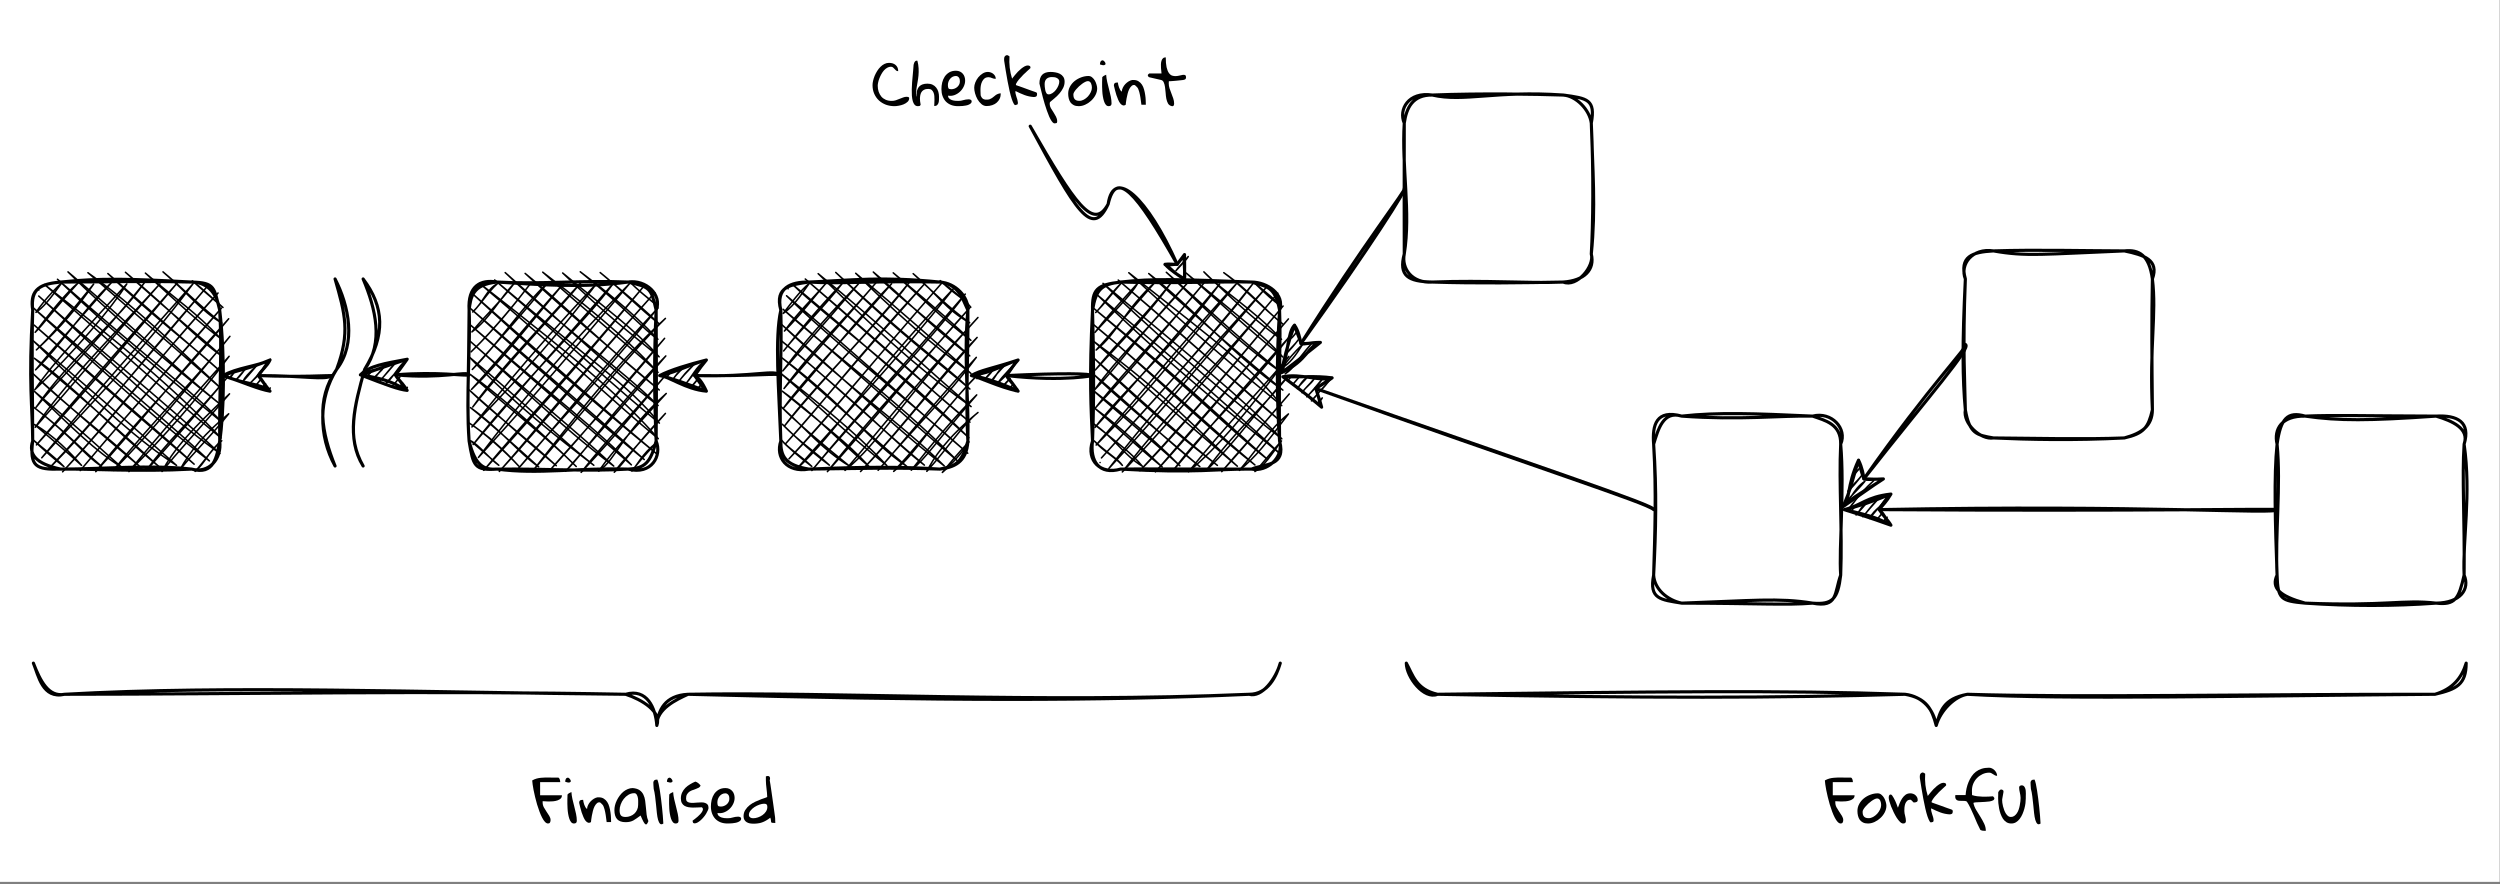 <?xml version="1.0" encoding="UTF-8" standalone="no"?>
<svg
   width="616.08pt"
   height="217.92pt"
   viewBox="0 0 616.08 217.92"
   version="1.1"
   id="svg220"
   xmlns:xlink="http://www.w3.org/1999/xlink"
   xmlns="http://www.w3.org/2000/svg"
   xmlns:svg="http://www.w3.org/2000/svg">
  <rect x="0" y="0" width="616.08" height="217.92" fill="#808080" stroke="none"/>
  <defs
     id="defs62">
    <g
       id="g57">
      <g
         id="glyph-0-0" />
      <g
         id="glyph-0-1">
        <path
           d="M 0.297 -5.156 C 0.297 -5.488 0.344 -5.852 0.438 -6.25 C 0.531 -6.656 0.66 -7.062 0.828 -7.469 C 1.004 -7.875 1.211 -8.27 1.453 -8.656 C 1.691 -9.039 1.961 -9.379 2.266 -9.672 C 2.566 -9.973 2.891 -10.207 3.234 -10.375 C 3.586 -10.551 3.961 -10.641 4.359 -10.641 C 4.672 -10.641 4.969 -10.598 5.25 -10.516 C 5.531 -10.43 5.77 -10.301 5.969 -10.125 C 6.176 -9.957 6.336 -9.742 6.453 -9.484 C 6.566 -9.234 6.625 -8.938 6.625 -8.594 C 6.406 -8.594 6.227 -8.648 6.094 -8.766 C 5.957 -8.879 5.832 -9.004 5.719 -9.141 C 5.602 -9.285 5.477 -9.41 5.344 -9.516 C 5.207 -9.629 5.031 -9.688 4.812 -9.688 C 4.508 -9.688 4.211 -9.602 3.922 -9.438 C 3.641 -9.281 3.375 -9.066 3.125 -8.797 C 2.883 -8.523 2.672 -8.219 2.484 -7.875 C 2.297 -7.539 2.133 -7.203 2 -6.859 C 1.863 -6.516 1.758 -6.176 1.688 -5.844 C 1.613 -5.508 1.578 -5.223 1.578 -4.984 C 1.578 -4.461 1.656 -3.973 1.812 -3.516 C 1.969 -3.066 2.188 -2.672 2.469 -2.328 C 2.758 -1.992 3.117 -1.734 3.547 -1.547 C 3.984 -1.359 4.477 -1.266 5.031 -1.266 C 5.383 -1.266 5.719 -1.316 6.031 -1.422 C 6.344 -1.523 6.645 -1.641 6.938 -1.766 C 7.238 -1.891 7.535 -2.004 7.828 -2.109 C 8.117 -2.223 8.406 -2.281 8.688 -2.281 C 8.727 -2.281 8.785 -2.273 8.859 -2.266 C 8.941 -2.266 9.016 -2.254 9.078 -2.234 C 9.141 -2.211 9.195 -2.18 9.25 -2.141 C 9.301 -2.098 9.328 -2.031 9.328 -1.938 C 9.328 -1.57 9.188 -1.266 8.906 -1.016 C 8.633 -0.766 8.305 -0.562 7.922 -0.406 C 7.547 -0.258 7.148 -0.148 6.734 -0.078 C 6.328 -0.004 5.992 0.031 5.734 0.031 C 4.973 0.031 4.258 -0.086 3.594 -0.328 C 2.938 -0.578 2.363 -0.926 1.875 -1.375 C 1.383 -1.832 1 -2.379 0.719 -3.016 C 0.438 -3.648 0.297 -4.363 0.297 -5.156 Z M 0.297 -5.156 "
           id="path3" />
      </g>
      <g
         id="glyph-0-2">
        <path
           d="M 0.734 -9.766 C 0.734 -9.867 0.742 -10.004 0.766 -10.172 C 0.797 -10.336 0.844 -10.492 0.906 -10.641 C 0.969 -10.797 1.051 -10.926 1.156 -11.031 C 1.258 -11.133 1.391 -11.188 1.547 -11.188 C 1.555 -11.188 1.582 -11.18 1.625 -11.172 C 1.664 -11.16 1.691 -11.156 1.703 -11.156 C 1.867 -10.531 1.969 -9.91 2 -9.297 C 2.031 -8.691 2.02 -8.102 1.969 -7.531 C 1.914 -6.957 1.836 -6.398 1.734 -5.859 C 1.641 -5.328 1.555 -4.832 1.484 -4.375 C 1.422 -3.926 1.379 -3.52 1.359 -3.156 C 1.348 -2.801 1.406 -2.5 1.531 -2.25 C 1.508 -2.414 1.492 -2.609 1.484 -2.828 C 1.484 -3.055 1.504 -3.289 1.547 -3.531 C 1.598 -3.77 1.676 -4.008 1.781 -4.25 C 1.883 -4.488 2.035 -4.703 2.234 -4.891 C 2.43 -5.086 2.688 -5.238 3 -5.344 C 3.32 -5.457 3.719 -5.516 4.188 -5.516 C 4.676 -5.516 5.098 -5.426 5.453 -5.25 C 5.805 -5.082 6.098 -4.848 6.328 -4.547 C 6.566 -4.254 6.742 -3.91 6.859 -3.516 C 6.973 -3.117 7.031 -2.695 7.031 -2.25 C 7.031 -2.039 7.023 -1.801 7.016 -1.531 C 7.016 -1.27 6.977 -1.023 6.906 -0.797 C 6.844 -0.578 6.727 -0.391 6.562 -0.234 C 6.406 -0.078 6.164 0 5.844 0 C 5.844 -0.156 5.852 -0.367 5.875 -0.641 C 5.895 -0.922 5.906 -1.219 5.906 -1.531 C 5.914 -1.844 5.906 -2.156 5.875 -2.469 C 5.852 -2.789 5.785 -3.078 5.672 -3.328 C 5.566 -3.586 5.414 -3.801 5.219 -3.969 C 5.02 -4.133 4.754 -4.219 4.422 -4.219 C 4.297 -4.219 4.145 -4.207 3.969 -4.188 C 3.789 -4.176 3.613 -4.129 3.438 -4.047 C 3.258 -3.973 3.082 -3.852 2.906 -3.688 C 2.738 -3.52 2.602 -3.289 2.5 -3 C 2.406 -2.719 2.348 -2.359 2.328 -1.922 C 2.316 -1.492 2.375 -0.961 2.5 -0.328 C 2.426 -0.148 2.336 -0.047 2.234 -0.016 C 2.129 0.016 1.992 0.031 1.828 0.031 C 1.504 0.031 1.238 -0.078 1.031 -0.297 C 0.832 -0.523 0.676 -0.828 0.562 -1.203 C 0.457 -1.586 0.383 -2.031 0.344 -2.531 C 0.312 -3.031 0.301 -3.551 0.312 -4.094 C 0.32 -4.645 0.348 -5.203 0.391 -5.766 C 0.441 -6.336 0.488 -6.875 0.531 -7.375 C 0.57 -7.883 0.613 -8.348 0.656 -8.766 C 0.707 -9.18 0.734 -9.516 0.734 -9.766 Z M 0.734 -9.766 "
           id="path6" />
      </g>
      <g
         id="glyph-0-3">
        <path
           d="M 0.297 -4.172 C 0.297 -4.711 0.359 -5.254 0.484 -5.797 C 0.617 -6.336 0.828 -6.82 1.109 -7.25 C 1.398 -7.676 1.77 -8.023 2.219 -8.297 C 2.676 -8.566 3.234 -8.703 3.891 -8.703 C 4.254 -8.703 4.578 -8.633 4.859 -8.5 C 5.141 -8.363 5.375 -8.188 5.562 -7.969 C 5.758 -7.75 5.906 -7.488 6 -7.188 C 6.094 -6.895 6.141 -6.594 6.141 -6.281 C 6.141 -5.77 6.02 -5.27 5.781 -4.781 C 5.551 -4.301 5.238 -3.879 4.844 -3.516 C 4.445 -3.148 3.992 -2.875 3.484 -2.688 C 2.973 -2.508 2.453 -2.469 1.922 -2.562 C 1.93 -2.27 2.031 -2.035 2.219 -1.859 C 2.406 -1.691 2.625 -1.562 2.875 -1.469 C 3.133 -1.383 3.406 -1.328 3.688 -1.297 C 3.969 -1.273 4.219 -1.266 4.438 -1.266 C 4.676 -1.266 4.895 -1.281 5.094 -1.312 C 5.289 -1.352 5.488 -1.398 5.688 -1.453 C 5.883 -1.504 6.086 -1.551 6.297 -1.594 C 6.504 -1.633 6.723 -1.656 6.953 -1.656 C 7.047 -1.656 7.133 -1.648 7.219 -1.641 C 7.312 -1.629 7.395 -1.602 7.469 -1.562 C 7.551 -1.531 7.617 -1.477 7.672 -1.406 C 7.723 -1.332 7.75 -1.238 7.75 -1.125 C 7.75 -0.938 7.676 -0.781 7.531 -0.656 C 7.395 -0.531 7.219 -0.422 7 -0.328 C 6.789 -0.234 6.555 -0.164 6.297 -0.125 C 6.035 -0.082 5.781 -0.047 5.531 -0.016 C 5.289 0.004 5.066 0.016 4.859 0.016 C 4.648 0.023 4.5 0.031 4.406 0.031 C 3.758 0.031 3.18 -0.066 2.672 -0.266 C 2.16 -0.473 1.727 -0.758 1.375 -1.125 C 1.031 -1.5 0.766 -1.941 0.578 -2.453 C 0.391 -2.973 0.297 -3.547 0.297 -4.172 Z M 1.891 -5.156 C 1.891 -4.801 1.938 -4.539 2.031 -4.375 C 2.125 -4.219 2.359 -4.141 2.734 -4.141 C 2.992 -4.141 3.25 -4.188 3.5 -4.281 C 3.75 -4.375 3.973 -4.504 4.172 -4.672 C 4.379 -4.848 4.539 -5.051 4.656 -5.281 C 4.781 -5.508 4.844 -5.758 4.844 -6.031 C 4.844 -6.188 4.832 -6.344 4.812 -6.5 C 4.789 -6.656 4.738 -6.801 4.656 -6.938 C 4.57 -7.07 4.469 -7.18 4.344 -7.266 C 4.219 -7.359 4.055 -7.406 3.859 -7.406 C 3.555 -7.406 3.281 -7.336 3.031 -7.203 C 2.789 -7.066 2.582 -6.891 2.406 -6.672 C 2.238 -6.453 2.109 -6.211 2.016 -5.953 C 1.93 -5.691 1.891 -5.426 1.891 -5.156 Z M 1.891 -5.156 "
           id="path9" />
      </g>
      <g
         id="glyph-0-4">
        <path
           d="M 0 -4.516 C 0 -4.941 0.094 -5.383 0.281 -5.844 C 0.469 -6.301 0.711 -6.719 1.016 -7.094 C 1.328 -7.469 1.688 -7.781 2.094 -8.031 C 2.5 -8.281 2.926 -8.406 3.375 -8.406 C 3.602 -8.406 3.832 -8.363 4.062 -8.281 C 4.301 -8.207 4.508 -8.094 4.688 -7.938 C 4.875 -7.789 5.023 -7.613 5.141 -7.406 C 5.254 -7.195 5.312 -6.961 5.312 -6.703 C 5.133 -6.703 4.973 -6.719 4.828 -6.75 C 4.68 -6.789 4.535 -6.836 4.391 -6.891 C 4.254 -6.953 4.117 -7.004 3.984 -7.047 C 3.848 -7.086 3.703 -7.109 3.547 -7.109 C 3.129 -7.109 2.789 -7.004 2.531 -6.797 C 2.281 -6.586 2.082 -6.328 1.938 -6.016 C 1.789 -5.711 1.688 -5.379 1.625 -5.016 C 1.57 -4.66 1.547 -4.332 1.547 -4.031 C 1.547 -3.977 1.547 -3.879 1.547 -3.734 C 1.555 -3.598 1.562 -3.453 1.562 -3.297 C 1.57 -3.141 1.578 -2.988 1.578 -2.844 C 1.586 -2.707 1.598 -2.613 1.609 -2.562 C 1.711 -2.32 1.816 -2.133 1.922 -2 C 2.035 -1.875 2.148 -1.781 2.266 -1.719 C 2.391 -1.656 2.52 -1.613 2.656 -1.594 C 2.801 -1.582 2.969 -1.578 3.156 -1.578 C 3.414 -1.578 3.641 -1.613 3.828 -1.688 C 4.023 -1.77 4.207 -1.863 4.375 -1.969 C 4.551 -2.082 4.711 -2.207 4.859 -2.344 C 5.016 -2.477 5.172 -2.602 5.328 -2.719 C 5.492 -2.832 5.676 -2.926 5.875 -3 C 6.07 -3.082 6.297 -3.125 6.547 -3.125 C 6.547 -2.633 6.457 -2.195 6.281 -1.812 C 6.102 -1.438 5.859 -1.113 5.547 -0.844 C 5.234 -0.57 4.863 -0.363 4.438 -0.219 C 4.008 -0.07 3.547 0 3.047 0 C 2.578 0 2.156 -0.16 1.781 -0.484 C 1.406 -0.805 1.082 -1.195 0.812 -1.656 C 0.551 -2.125 0.348 -2.617 0.203 -3.141 C 0.066 -3.66 0 -4.117 0 -4.516 Z M 0 -4.516 "
           id="path12" />
      </g>
      <g
         id="glyph-0-5">
        <path
           d="M 3.219 -0.297 C 3.051 -0.16 2.879 -0.227 2.703 -0.5 C 2.535 -0.77 2.359 -1.176 2.172 -1.719 C 1.992 -2.258 1.816 -2.91 1.641 -3.672 C 1.461 -4.43 1.297 -5.238 1.141 -6.094 C 0.984 -6.945 0.832 -7.812 0.688 -8.688 C 0.539 -9.562 0.41 -10.383 0.297 -11.156 C 0.297 -11.289 0.289 -11.43 0.281 -11.578 C 0.281 -11.723 0.297 -11.859 0.328 -11.984 C 0.367 -12.109 0.438 -12.223 0.531 -12.328 C 0.625 -12.43 0.77 -12.504 0.969 -12.547 C 0.988 -12.555 1.031 -12.551 1.094 -12.531 C 1.164 -12.508 1.234 -12.477 1.297 -12.438 C 1.367 -12.406 1.43 -12.367 1.484 -12.328 C 1.547 -12.285 1.586 -12.25 1.609 -12.219 C 1.473 -10.352 1.688 -8.531 2.25 -6.75 C 2.281 -6.781 2.359 -6.883 2.484 -7.062 C 2.617 -7.238 2.785 -7.441 2.984 -7.672 C 3.18 -7.91 3.406 -8.164 3.656 -8.438 C 3.914 -8.707 4.188 -8.957 4.469 -9.188 C 4.75 -9.414 5.031 -9.609 5.312 -9.766 C 5.594 -9.922 5.863 -10 6.125 -10 C 6.27 -10 6.414 -9.961 6.562 -9.891 C 6.707 -9.828 6.781 -9.691 6.781 -9.484 C 6.781 -9.461 6.773 -9.438 6.766 -9.406 C 6.754 -9.375 6.75 -9.348 6.75 -9.328 C 6.594 -9.18 6.352 -8.961 6.031 -8.672 C 5.707 -8.391 5.363 -8.066 5 -7.703 C 4.633 -7.336 4.285 -6.957 3.953 -6.562 C 3.629 -6.176 3.383 -5.812 3.219 -5.469 C 3.188 -5.406 3.176 -5.348 3.188 -5.297 C 3.195 -5.254 3.207 -5.207 3.219 -5.156 C 3.32 -5.113 3.492 -5.051 3.734 -4.969 C 3.973 -4.883 4.238 -4.789 4.531 -4.688 C 4.82 -4.582 5.129 -4.473 5.453 -4.359 C 5.785 -4.242 6.098 -4.129 6.391 -4.016 C 6.68 -3.91 6.941 -3.816 7.172 -3.734 C 7.41 -3.648 7.594 -3.586 7.719 -3.547 C 7.852 -3.484 7.969 -3.441 8.062 -3.422 C 8.156 -3.398 8.223 -3.367 8.266 -3.328 C 8.316 -3.297 8.352 -3.25 8.375 -3.188 C 8.395 -3.133 8.406 -3.047 8.406 -2.922 C 8.406 -2.641 8.332 -2.453 8.188 -2.359 C 8.051 -2.266 7.852 -2.219 7.594 -2.219 C 6.82 -2.27 6.066 -2.43 5.328 -2.703 C 4.586 -2.984 3.836 -3.316 3.078 -3.703 C 3.047 -3.516 3.055 -3.297 3.109 -3.047 C 3.172 -2.797 3.238 -2.547 3.312 -2.297 C 3.395 -2.047 3.473 -1.801 3.547 -1.562 C 3.617 -1.32 3.66 -1.102 3.672 -0.906 C 3.691 -0.719 3.672 -0.566 3.609 -0.453 C 3.555 -0.348 3.426 -0.297 3.219 -0.297 Z M 3.219 -0.297 "
           id="path15" />
      </g>
      <g
         id="glyph-0-6">
        <path
           d="M 0.297 -5.547 C 0.297 -6.516 0.52 -7.234 0.969 -7.703 C 1.426 -8.172 2.117 -8.406 3.047 -8.406 C 3.43 -8.406 3.82 -8.367 4.219 -8.297 C 4.625 -8.234 5 -8.113 5.344 -7.938 C 5.688 -7.758 5.961 -7.516 6.172 -7.203 C 6.391 -6.891 6.5 -6.488 6.5 -6 C 6.5 -5.457 6.379 -4.945 6.141 -4.469 C 5.91 -4 5.617 -3.555 5.266 -3.141 C 4.91 -2.723 4.52 -2.336 4.094 -1.984 C 3.664 -1.629 3.266 -1.289 2.891 -0.969 C 2.879 -0.938 2.863 -0.859 2.844 -0.734 C 2.832 -0.609 2.828 -0.523 2.828 -0.484 C 2.828 -0.148 2.922 0.18 3.109 0.516 C 3.305 0.848 3.52 1.188 3.75 1.531 C 3.977 1.883 4.188 2.242 4.375 2.609 C 4.57 2.984 4.672 3.367 4.672 3.766 C 4.672 4.004 4.617 4.145 4.516 4.188 C 4.422 4.238 4.211 4.266 3.891 4.266 C 3.691 4.18 3.492 3.992 3.297 3.703 C 3.098 3.41 2.898 3.047 2.703 2.609 C 2.516 2.18 2.328 1.695 2.141 1.156 C 1.953 0.625 1.773 0.082 1.609 -0.469 C 1.441 -1.031 1.285 -1.582 1.141 -2.125 C 1.004 -2.664 0.879 -3.164 0.766 -3.625 C 0.648 -4.094 0.551 -4.492 0.469 -4.828 C 0.383 -5.16 0.328 -5.398 0.297 -5.547 Z M 1.578 -5.406 C 1.578 -5.258 1.586 -5.039 1.609 -4.75 C 1.629 -4.469 1.672 -4.188 1.734 -3.906 C 1.797 -3.625 1.891 -3.379 2.016 -3.172 C 2.148 -2.973 2.332 -2.875 2.562 -2.875 C 2.875 -2.875 3.188 -2.977 3.5 -3.188 C 3.82 -3.395 4.102 -3.656 4.344 -3.969 C 4.594 -4.289 4.797 -4.633 4.953 -5 C 5.109 -5.375 5.188 -5.707 5.188 -6 C 5.188 -6.25 5.125 -6.445 5 -6.594 C 4.875 -6.738 4.719 -6.852 4.531 -6.938 C 4.352 -7.031 4.16 -7.086 3.953 -7.109 C 3.742 -7.129 3.539 -7.141 3.344 -7.141 C 2.781 -7.141 2.344 -6.988 2.031 -6.688 C 1.727 -6.383 1.578 -5.957 1.578 -5.406 Z M 1.578 -5.406 "
           id="path18" />
      </g>
      <g
         id="glyph-0-7">
        <path
           d="M 0.297 -3.047 C 0.297 -3.672 0.441 -4.25 0.734 -4.781 C 1.023 -5.312 1.406 -5.77 1.875 -6.156 C 2.352 -6.539 2.891 -6.844 3.484 -7.062 C 4.086 -7.289 4.691 -7.406 5.297 -7.406 C 5.641 -7.406 5.941 -7.289 6.203 -7.062 C 6.473 -6.844 6.695 -6.578 6.875 -6.266 C 7.051 -5.953 7.188 -5.617 7.281 -5.266 C 7.383 -4.922 7.438 -4.617 7.438 -4.359 C 7.438 -3.797 7.301 -3.25 7.031 -2.719 C 6.758 -2.195 6.406 -1.734 5.969 -1.328 C 5.539 -0.922 5.055 -0.594 4.516 -0.344 C 3.973 -0.094 3.43 0.031 2.891 0.031 C 2.41 0.031 2.004 -0.051 1.672 -0.219 C 1.348 -0.383 1.082 -0.602 0.875 -0.875 C 0.676 -1.156 0.531 -1.484 0.438 -1.859 C 0.344 -2.234 0.297 -2.629 0.297 -3.047 Z M 1.578 -2.891 C 1.578 -2.629 1.598 -2.398 1.641 -2.203 C 1.691 -2.016 1.773 -1.848 1.891 -1.703 C 2.004 -1.566 2.156 -1.461 2.344 -1.391 C 2.531 -1.316 2.766 -1.281 3.047 -1.281 C 3.422 -1.281 3.789 -1.379 4.156 -1.578 C 4.531 -1.785 4.863 -2.047 5.156 -2.359 C 5.445 -2.68 5.68 -3.031 5.859 -3.406 C 6.047 -3.789 6.141 -4.16 6.141 -4.516 C 6.141 -4.68 6.125 -4.859 6.094 -5.047 C 6.062 -5.234 6.008 -5.406 5.938 -5.562 C 5.875 -5.727 5.773 -5.863 5.641 -5.969 C 5.516 -6.082 5.352 -6.141 5.156 -6.141 C 4.969 -6.141 4.75 -6.078 4.5 -5.953 C 4.258 -5.836 4.004 -5.68 3.734 -5.484 C 3.473 -5.297 3.211 -5.082 2.953 -4.844 C 2.703 -4.602 2.473 -4.363 2.266 -4.125 C 2.055 -3.883 1.891 -3.656 1.766 -3.438 C 1.641 -3.219 1.578 -3.035 1.578 -2.891 Z M 1.578 -2.891 "
           id="path21" />
      </g>
      <g
         id="glyph-0-8">
        <path
           d="M 0.938 -5.625 C 0.938 -5.688 0.938 -5.785 0.938 -5.922 C 0.945 -6.055 0.953 -6.195 0.953 -6.344 C 0.961 -6.5 0.969 -6.645 0.969 -6.781 C 0.969 -6.926 0.969 -7.031 0.969 -7.094 C 1.082 -7.25 1.227 -7.375 1.406 -7.469 C 1.582 -7.57 1.758 -7.656 1.938 -7.719 C 1.969 -7.176 2.051 -6.598 2.188 -5.984 C 2.332 -5.379 2.484 -4.77 2.641 -4.156 C 2.805 -3.539 2.953 -2.93 3.078 -2.328 C 3.203 -1.723 3.266 -1.16 3.266 -0.641 C 3.266 -0.191 3.031 0.031 2.562 0.031 C 2.281 0.031 2.047 -0.082 1.859 -0.312 C 1.672 -0.539 1.52 -0.832 1.406 -1.188 C 1.289 -1.551 1.195 -1.945 1.125 -2.375 C 1.051 -2.812 1.004 -3.238 0.984 -3.656 C 0.961 -4.082 0.945 -4.469 0.938 -4.812 C 0.938 -5.164 0.938 -5.438 0.938 -5.625 Z M 1.141 -11.266 C 1.328 -11.18 1.484 -11.047 1.609 -10.859 C 1.742 -10.68 1.801 -10.52 1.781 -10.375 C 1.77 -10.238 1.66 -10.141 1.453 -10.078 C 1.242 -10.023 0.895 -10.082 0.406 -10.25 C 0.406 -10.52 0.457 -10.754 0.562 -10.953 C 0.664 -11.16 0.859 -11.266 1.141 -11.266 Z M 1.141 -11.266 "
           id="path24" />
      </g>
      <g
         id="glyph-0-9">
        <path
           d="M 0.297 -5.062 C 0.297 -5.32 0.359 -5.508 0.484 -5.625 C 0.617 -5.738 0.832 -5.797 1.125 -5.797 L 1.281 -5.797 C 1.312 -5.641 1.344 -5.453 1.375 -5.234 C 1.414 -5.023 1.477 -4.812 1.562 -4.594 C 1.645 -4.375 1.738 -4.172 1.844 -3.984 C 1.957 -3.797 2.094 -3.648 2.25 -3.547 C 2.258 -3.891 2.348 -4.223 2.516 -4.547 C 2.68 -4.879 2.883 -5.172 3.125 -5.422 C 3.375 -5.68 3.645 -5.898 3.938 -6.078 C 4.238 -6.254 4.531 -6.367 4.812 -6.422 L 5.156 -6.422 C 5.633 -6.422 6.039 -6.312 6.375 -6.094 C 6.719 -5.883 7 -5.609 7.219 -5.266 C 7.445 -4.922 7.617 -4.523 7.734 -4.078 C 7.859 -3.641 7.953 -3.191 8.016 -2.734 C 8.086 -2.285 8.129 -1.848 8.141 -1.422 C 8.16 -0.992 8.172 -0.629 8.172 -0.328 L 7.078 -0.328 C 7.016 -0.93 6.938 -1.508 6.844 -2.062 C 6.812 -2.281 6.77 -2.508 6.719 -2.75 C 6.676 -3 6.625 -3.227 6.562 -3.438 C 6.5 -3.656 6.43 -3.859 6.359 -4.047 C 6.297 -4.234 6.219 -4.391 6.125 -4.516 C 6.082 -4.555 6.031 -4.613 5.969 -4.688 C 5.906 -4.758 5.836 -4.828 5.766 -4.891 C 5.691 -4.961 5.625 -5.023 5.562 -5.078 C 5.508 -5.129 5.477 -5.156 5.469 -5.156 C 5.164 -5.227 4.906 -5.164 4.688 -4.969 C 4.469 -4.781 4.27 -4.52 4.094 -4.188 C 3.926 -3.852 3.789 -3.477 3.688 -3.062 C 3.582 -2.645 3.492 -2.242 3.422 -1.859 C 3.348 -1.473 3.297 -1.133 3.266 -0.844 C 3.242 -0.562 3.227 -0.391 3.219 -0.328 C 2.969 -0.148 2.727 -0.098 2.5 -0.172 C 2.281 -0.242 2.07 -0.398 1.875 -0.641 C 1.688 -0.879 1.516 -1.18 1.359 -1.547 C 1.203 -1.91 1.055 -2.289 0.922 -2.688 C 0.797 -3.094 0.68 -3.5 0.578 -3.906 C 0.473 -4.32 0.379 -4.707 0.297 -5.062 Z M 0.297 -5.062 "
           id="path27" />
      </g>
      <g
         id="glyph-0-10">
        <path
           d="M -0.031 -7.562 C -0.031 -7.594 -0.023 -7.617 -0.016 -7.641 C -0.016 -7.66 -0.008 -7.688 0 -7.719 C 0.039 -7.77 0.098 -7.832 0.172 -7.906 C 0.254 -7.988 0.305 -8.031 0.328 -8.031 L 3.344 -8.031 C 3.344 -8.145 3.328 -8.32 3.297 -8.562 C 3.273 -8.801 3.25 -9.066 3.219 -9.359 C 3.195 -9.648 3.191 -9.953 3.203 -10.266 C 3.211 -10.578 3.254 -10.859 3.328 -11.109 C 3.398 -11.367 3.52 -11.582 3.688 -11.75 C 3.852 -11.914 4.086 -12 4.391 -12 C 4.391 -10.988 4.457 -10.176 4.594 -9.562 C 4.738 -8.957 4.926 -8.488 5.156 -8.156 C 5.395 -7.82 5.66 -7.602 5.953 -7.5 C 6.254 -7.406 6.562 -7.363 6.875 -7.375 C 7.195 -7.395 7.508 -7.441 7.812 -7.516 C 8.113 -7.598 8.379 -7.656 8.609 -7.688 C 8.848 -7.719 9.035 -7.691 9.172 -7.609 C 9.316 -7.535 9.391 -7.363 9.391 -7.094 C 9.391 -6.875 9.336 -6.719 9.234 -6.625 C 9.141 -6.539 8.957 -6.473 8.688 -6.422 C 8.613 -6.41 8.484 -6.395 8.297 -6.375 C 8.109 -6.352 7.898 -6.332 7.672 -6.312 C 7.441 -6.289 7.195 -6.266 6.938 -6.234 C 6.676 -6.211 6.43 -6.191 6.203 -6.172 C 5.973 -6.148 5.758 -6.133 5.562 -6.125 C 5.375 -6.125 5.238 -6.125 5.156 -6.125 C 5.156 -6.07 5.148 -5.984 5.141 -5.859 C 5.129 -5.742 5.125 -5.664 5.125 -5.625 C 5.125 -5.188 5.191 -4.758 5.328 -4.344 C 5.473 -3.926 5.625 -3.516 5.781 -3.109 C 5.945 -2.703 6.098 -2.289 6.234 -1.875 C 6.379 -1.469 6.453 -1.039 6.453 -0.594 C 6.453 -0.52 6.441 -0.438 6.422 -0.344 C 6.41 -0.258 6.383 -0.188 6.344 -0.125 C 6.301 -0.062 6.234 -0.016 6.141 0.016 C 6.055 0.055 5.941 0.051 5.797 0 C 5.41 -0.102 5.125 -0.316 4.938 -0.641 C 4.758 -0.973 4.625 -1.363 4.531 -1.812 C 4.445 -2.27 4.391 -2.754 4.359 -3.266 C 4.328 -3.773 4.273 -4.254 4.203 -4.703 C 4.141 -5.148 4.035 -5.531 3.891 -5.844 C 3.754 -6.164 3.535 -6.359 3.234 -6.422 L 0.328 -7.094 C 0.285 -7.094 0.223 -7.133 0.141 -7.219 C 0.066 -7.301 0.02 -7.363 0 -7.406 C -0.008 -7.426 -0.016 -7.453 -0.016 -7.484 C -0.023 -7.492 -0.031 -7.52 -0.031 -7.562 Z M -0.031 -7.562 "
           id="path30" />
      </g>
      <g
         id="glyph-0-11">
        <path
           d="M 0 -10.594 C 0.383 -10.801 0.75 -10.953 1.094 -11.047 C 1.445 -11.141 1.797 -11.203 2.141 -11.234 C 2.484 -11.273 2.832 -11.297 3.188 -11.297 C 3.539 -11.297 3.93 -11.297 4.359 -11.297 C 4.43 -11.297 4.566 -11.289 4.766 -11.281 C 4.961 -11.281 5.172 -11.281 5.391 -11.281 C 5.617 -11.281 5.828 -11.281 6.016 -11.281 C 6.211 -11.281 6.348 -11.281 6.422 -11.281 C 6.535 -11.238 6.617 -11.164 6.672 -11.062 C 6.734 -10.969 6.781 -10.863 6.812 -10.75 C 6.844 -10.633 6.863 -10.52 6.875 -10.406 C 6.883 -10.289 6.891 -10.207 6.891 -10.156 L 1.938 -10.156 L 1.938 -6.922 L 7.312 -6.922 C 7.312 -6.578 7.207 -6.305 7 -6.109 C 6.789 -5.922 6.523 -5.77 6.203 -5.656 C 5.891 -5.551 5.535 -5.477 5.141 -5.438 C 4.754 -5.406 4.383 -5.391 4.031 -5.391 C 3.688 -5.398 3.379 -5.414 3.109 -5.438 C 2.836 -5.457 2.656 -5.469 2.562 -5.469 L 2.562 -5.156 C 2.562 -4.727 2.66 -4.328 2.859 -3.953 C 3.066 -3.578 3.289 -3.211 3.531 -2.859 C 3.781 -2.516 4.004 -2.172 4.203 -1.828 C 4.41 -1.492 4.516 -1.148 4.516 -0.797 C 4.516 -0.578 4.469 -0.383 4.375 -0.219 C 4.289 -0.051 4.129 0.031 3.891 0.031 C 3.641 0.031 3.391 -0.098 3.141 -0.359 C 2.898 -0.617 2.664 -0.969 2.438 -1.406 C 2.207 -1.844 1.988 -2.344 1.781 -2.906 C 1.57 -3.469 1.375 -4.055 1.188 -4.672 C 1.008 -5.285 0.848 -5.895 0.703 -6.5 C 0.555 -7.113 0.43 -7.68 0.328 -8.203 C 0.234 -8.734 0.156 -9.195 0.094 -9.594 C 0.031 -9.988 0 -10.281 0 -10.469 Z M 0 -10.594 "
           id="path33" />
      </g>
      <g
         id="glyph-0-12">
        <path
           d="M 6.75 -1.938 C 6.375 -1.676 6.047 -1.441 5.766 -1.234 C 5.492 -1.035 5.227 -0.863 4.969 -0.719 C 4.707 -0.582 4.426 -0.477 4.125 -0.406 C 3.832 -0.332 3.473 -0.297 3.047 -0.297 C 2.117 -0.297 1.426 -0.539 0.969 -1.031 C 0.52 -1.531 0.297 -2.273 0.297 -3.266 C 0.297 -3.641 0.344 -4.031 0.438 -4.438 C 0.539 -4.852 0.691 -5.266 0.891 -5.672 C 1.086 -6.078 1.32 -6.461 1.594 -6.828 C 1.863 -7.191 2.164 -7.516 2.5 -7.797 C 2.844 -8.078 3.207 -8.297 3.594 -8.453 C 3.977 -8.617 4.383 -8.703 4.812 -8.703 C 5.539 -8.641 6.109 -8.461 6.516 -8.172 C 6.922 -7.891 7.227 -7.523 7.438 -7.078 C 7.656 -6.629 7.801 -6.133 7.875 -5.594 C 7.957 -5.051 8.02 -4.488 8.062 -3.906 C 8.113 -3.32 8.172 -2.738 8.234 -2.156 C 8.305 -1.582 8.453 -1.051 8.672 -0.562 C 8.547 -0.227 8.426 0.004 8.312 0.141 C 8.195 0.273 8.066 0.297 7.922 0.203 C 7.785 0.117 7.625 -0.094 7.438 -0.438 C 7.25 -0.789 7.02 -1.289 6.75 -1.938 Z M 1.578 -3.234 C 1.578 -2.66 1.68 -2.238 1.891 -1.969 C 2.109 -1.707 2.492 -1.578 3.047 -1.578 C 3.453 -1.578 3.844 -1.648 4.219 -1.797 C 4.602 -1.941 4.93 -2.141 5.203 -2.391 C 5.484 -2.648 5.707 -2.957 5.875 -3.312 C 6.051 -3.676 6.141 -4.078 6.141 -4.516 C 6.141 -4.703 6.145 -4.957 6.156 -5.281 C 6.164 -5.602 6.145 -5.926 6.094 -6.25 C 6.039 -6.57 5.941 -6.848 5.797 -7.078 C 5.66 -7.316 5.457 -7.438 5.188 -7.438 C 4.664 -7.438 4.18 -7.301 3.734 -7.031 C 3.297 -6.77 2.914 -6.43 2.594 -6.016 C 2.27 -5.609 2.02 -5.156 1.844 -4.656 C 1.664 -4.164 1.578 -3.691 1.578 -3.234 Z M 1.578 -3.234 "
           id="path36" />
      </g>
      <g
         id="glyph-0-13">
        <path
           d="M 0.656 -8.5 C 0.656 -8.789 0.633 -9.07 0.594 -9.344 C 0.562 -9.625 0.551 -9.867 0.562 -10.078 C 0.582 -10.297 0.66 -10.469 0.797 -10.594 C 0.93 -10.727 1.18 -10.797 1.547 -10.797 C 1.66 -10.566 1.77 -10.211 1.875 -9.734 C 1.977 -9.266 2.078 -8.723 2.172 -8.109 C 2.273 -7.504 2.367 -6.844 2.453 -6.125 C 2.547 -5.414 2.629 -4.695 2.703 -3.969 C 2.785 -3.25 2.852 -2.539 2.906 -1.844 C 2.957 -1.156 3 -0.523 3.031 0.047 C 2.695 0.266 2.43 0.281 2.234 0.094 C 2.035 -0.094 1.867 -0.414 1.734 -0.875 C 1.609 -1.332 1.508 -1.891 1.438 -2.547 C 1.375 -3.203 1.305 -3.879 1.234 -4.578 C 1.172 -5.285 1.094 -5.984 1 -6.672 C 0.914 -7.359 0.801 -7.969 0.656 -8.5 Z M 0.656 -8.5 "
           id="path39" />
      </g>
      <g
         id="glyph-0-14">
        <path
           d="M 3.188 -0.672 C 3.344 -0.785 3.531 -0.926 3.75 -1.094 C 3.977 -1.27 4.207 -1.457 4.438 -1.656 C 4.676 -1.863 4.895 -2.078 5.094 -2.297 C 5.289 -2.516 5.445 -2.727 5.562 -2.938 C 5.676 -3.145 5.734 -3.336 5.734 -3.516 C 5.734 -3.691 5.645 -3.844 5.469 -3.969 C 5.145 -3.969 4.789 -3.953 4.406 -3.922 C 4.031 -3.898 3.648 -3.891 3.266 -3.891 C 2.891 -3.898 2.523 -3.93 2.172 -3.984 C 1.816 -4.047 1.5 -4.156 1.219 -4.312 C 0.938 -4.477 0.711 -4.707 0.547 -5 C 0.379 -5.301 0.297 -5.68 0.297 -6.141 C 0.297 -6.68 0.398 -7.172 0.609 -7.609 C 0.816 -8.047 1.086 -8.43 1.422 -8.766 C 1.766 -9.098 2.148 -9.391 2.578 -9.641 C 3.004 -9.898 3.43 -10.117 3.859 -10.297 C 4.117 -10.223 4.359 -10.098 4.578 -9.922 C 4.797 -9.742 4.988 -9.547 5.156 -9.328 C 5.082 -9.109 4.941 -8.938 4.734 -8.812 C 4.523 -8.695 4.289 -8.594 4.031 -8.5 C 3.77 -8.406 3.492 -8.305 3.203 -8.203 C 2.91 -8.109 2.645 -7.977 2.406 -7.812 C 2.176 -7.645 1.977 -7.426 1.812 -7.156 C 1.656 -6.895 1.578 -6.551 1.578 -6.125 C 1.578 -5.801 1.656 -5.562 1.812 -5.406 C 1.977 -5.258 2.191 -5.16 2.453 -5.109 C 2.711 -5.055 3.004 -5.035 3.328 -5.047 C 3.66 -5.066 4 -5.094 4.344 -5.125 C 4.688 -5.156 5.023 -5.172 5.359 -5.172 C 5.691 -5.18 5.988 -5.141 6.25 -5.047 C 6.508 -4.961 6.719 -4.828 6.875 -4.641 C 7.031 -4.453 7.109 -4.172 7.109 -3.797 C 7.109 -3.641 7.051 -3.438 6.938 -3.188 C 6.832 -2.938 6.691 -2.664 6.516 -2.375 C 6.348 -2.094 6.145 -1.812 5.906 -1.531 C 5.676 -1.25 5.43 -0.992 5.172 -0.766 C 4.922 -0.547 4.664 -0.363 4.406 -0.219 C 4.156 -0.07 3.914 0 3.688 0 C 3.477 0 3.344 -0.07 3.281 -0.219 C 3.219 -0.375 3.188 -0.523 3.188 -0.672 Z M 3.188 -0.672 "
           id="path42" />
      </g>
      <g
         id="glyph-0-15">
        <path
           d="M -0.031 -1.766 C -0.031 -2.348 0.113 -2.863 0.406 -3.312 C 0.695 -3.77 1.055 -4.164 1.484 -4.5 C 1.91 -4.832 2.375 -5.113 2.875 -5.344 C 3.383 -5.582 3.852 -5.781 4.281 -5.938 C 4.707 -6.094 5.066 -6.219 5.359 -6.312 C 5.648 -6.406 5.797 -6.484 5.797 -6.547 C 5.797 -6.898 5.773 -7.242 5.734 -7.578 C 5.703 -7.91 5.664 -8.242 5.625 -8.578 C 5.594 -8.922 5.555 -9.258 5.516 -9.594 C 5.484 -9.938 5.469 -10.27 5.469 -10.594 L 5.469 -11.578 C 5.875 -11.723 6.164 -11.707 6.344 -11.531 C 6.52 -11.352 6.547 -11.039 6.422 -10.594 C 6.461 -10.375 6.52 -10.031 6.594 -9.562 C 6.664 -9.094 6.742 -8.562 6.828 -7.969 C 6.91 -7.383 7 -6.766 7.094 -6.109 C 7.188 -5.461 7.273 -4.836 7.359 -4.234 C 7.453 -3.641 7.523 -3.109 7.578 -2.641 C 7.641 -2.18 7.688 -1.836 7.719 -1.609 C 7.727 -1.555 7.738 -1.457 7.75 -1.312 C 7.758 -1.164 7.766 -1.008 7.766 -0.844 C 7.773 -0.676 7.781 -0.523 7.781 -0.391 C 7.789 -0.254 7.797 -0.156 7.797 -0.094 C 7.41 -0.094 7.148 -0.109 7.016 -0.141 C 6.879 -0.172 6.797 -0.227 6.766 -0.312 C 6.734 -0.406 6.719 -0.535 6.719 -0.703 C 6.719 -0.879 6.664 -1.113 6.562 -1.406 C 6.188 -1.113 5.832 -0.875 5.5 -0.688 C 5.176 -0.5 4.848 -0.348 4.516 -0.234 C 4.191 -0.117 3.859 -0.039 3.516 0 C 3.18 0.051 2.828 0.078 2.453 0.078 C 2.129 0.078 1.816 0.051 1.516 0 C 1.223 -0.062 0.961 -0.16 0.734 -0.297 C 0.504 -0.441 0.316 -0.633 0.172 -0.875 C 0.035 -1.113 -0.031 -1.41 -0.031 -1.766 Z M 1.281 -2.094 C 1.281 -1.926 1.312 -1.789 1.375 -1.688 C 1.445 -1.594 1.535 -1.508 1.641 -1.438 C 1.754 -1.375 1.875 -1.328 2 -1.297 C 2.125 -1.273 2.25 -1.266 2.375 -1.266 C 2.719 -1.266 3.094 -1.332 3.5 -1.469 C 3.906 -1.602 4.281 -1.789 4.625 -2.031 C 4.977 -2.281 5.266 -2.57 5.484 -2.906 C 5.711 -3.25 5.828 -3.625 5.828 -4.031 C 5.828 -4.332 5.77 -4.539 5.656 -4.656 C 5.551 -4.781 5.344 -4.844 5.031 -4.844 C 4.707 -4.844 4.332 -4.77 3.906 -4.625 C 3.477 -4.477 3.066 -4.281 2.672 -4.031 C 2.285 -3.781 1.957 -3.484 1.688 -3.141 C 1.414 -2.805 1.281 -2.457 1.281 -2.094 Z M 1.281 -2.094 "
           id="path45" />
      </g>
      <g
         id="glyph-0-16">
        <path
           d="M 0.297 -6.312 C 0.297 -6.395 0.301 -6.484 0.312 -6.578 C 0.32 -6.68 0.344 -6.77 0.375 -6.844 C 0.406 -6.914 0.453 -6.977 0.516 -7.031 C 0.578 -7.082 0.672 -7.109 0.797 -7.109 C 0.898 -7.109 1.016 -7.031 1.141 -6.875 C 1.266 -6.719 1.391 -6.52 1.516 -6.281 C 1.648 -6.051 1.781 -5.797 1.906 -5.516 C 2.031 -5.234 2.141 -4.973 2.234 -4.734 C 2.328 -4.504 2.398 -4.301 2.453 -4.125 C 2.516 -3.957 2.551 -3.867 2.562 -3.859 C 2.695 -4.211 2.844 -4.594 3 -5 C 3.164 -5.406 3.363 -5.785 3.594 -6.141 C 3.832 -6.504 4.113 -6.805 4.438 -7.047 C 4.758 -7.285 5.156 -7.406 5.625 -7.406 C 5.863 -7.406 6.094 -7.363 6.312 -7.281 C 6.531 -7.207 6.719 -7.098 6.875 -6.953 C 7.039 -6.805 7.176 -6.633 7.281 -6.438 C 7.383 -6.238 7.438 -6.008 7.438 -5.75 C 7.438 -5.531 7.348 -5.375 7.172 -5.281 C 6.992 -5.195 6.797 -5.156 6.578 -5.156 L 6.422 -5.156 L 5.781 -5.797 C 5.758 -5.797 5.742 -5.801 5.734 -5.812 C 5.711 -5.812 5.691 -5.812 5.672 -5.812 C 5.66 -5.82 5.645 -5.828 5.625 -5.828 C 5.281 -5.828 5.008 -5.727 4.812 -5.531 C 4.613 -5.332 4.461 -5.094 4.359 -4.812 C 4.266 -4.531 4.203 -4.227 4.172 -3.906 C 4.148 -3.594 4.141 -3.305 4.141 -3.047 C 4.141 -2.848 4.16 -2.645 4.203 -2.438 C 4.242 -2.227 4.289 -2.023 4.344 -1.828 C 4.395 -1.641 4.438 -1.441 4.469 -1.234 C 4.508 -1.035 4.531 -0.82 4.531 -0.594 C 4.531 -0.176 4.305 0.031 3.859 0.031 C 3.609 0.031 3.348 -0.098 3.078 -0.359 C 2.805 -0.629 2.535 -0.969 2.266 -1.375 C 2.004 -1.789 1.754 -2.242 1.516 -2.734 C 1.273 -3.234 1.062 -3.719 0.875 -4.188 C 0.695 -4.656 0.555 -5.078 0.453 -5.453 C 0.348 -5.836 0.297 -6.125 0.297 -6.312 Z M 0.297 -6.312 "
           id="path48" />
      </g>
      <g
         id="glyph-0-17">
        <path
           d="M 6.406 1.391 C 6.195 1.004 5.961 0.52 5.703 -0.062 C 5.453 -0.656 5.191 -1.27 4.922 -1.906 C 4.648 -2.539 4.367 -3.16 4.078 -3.766 C 3.785 -4.379 3.488 -4.91 3.188 -5.359 C 3.062 -5.453 2.895 -5.508 2.688 -5.531 C 2.477 -5.551 2.258 -5.555 2.031 -5.547 C 1.801 -5.547 1.57 -5.551 1.344 -5.562 C 1.113 -5.57 0.914 -5.625 0.75 -5.719 C 0.594 -5.812 0.473 -5.953 0.391 -6.141 C 0.305 -6.328 0.289 -6.602 0.344 -6.969 L 2.875 -6.969 C 2.914 -7.531 2.992 -8.082 3.109 -8.625 C 3.234 -9.176 3.398 -9.703 3.609 -10.203 C 3.816 -10.703 4.066 -11.164 4.359 -11.594 C 4.648 -12.031 5 -12.406 5.406 -12.719 C 5.812 -13.031 6.281 -13.273 6.812 -13.453 C 7.352 -13.629 7.969 -13.719 8.656 -13.719 C 8.895 -13.719 9.133 -13.66 9.375 -13.547 C 9.613 -13.43 9.828 -13.281 10.016 -13.094 C 10.203 -12.906 10.352 -12.691 10.469 -12.453 C 10.582 -12.211 10.641 -11.969 10.641 -11.719 C 10.453 -11.719 10.281 -11.754 10.125 -11.828 C 9.977 -11.91 9.832 -12 9.688 -12.094 C 9.551 -12.188 9.406 -12.273 9.25 -12.359 C 9.094 -12.453 8.91 -12.5 8.703 -12.5 C 8.109 -12.5 7.551 -12.375 7.031 -12.125 C 6.52 -11.883 6.07 -11.566 5.688 -11.172 C 5.301 -10.773 4.992 -10.312 4.766 -9.781 C 4.547 -9.25 4.438 -8.688 4.438 -8.094 C 4.438 -8.051 4.438 -7.977 4.438 -7.875 C 4.445 -7.77 4.453 -7.656 4.453 -7.531 C 4.453 -7.414 4.453 -7.301 4.453 -7.188 C 4.461 -7.082 4.469 -7.008 4.469 -6.969 C 4.844 -6.844 5.258 -6.75 5.719 -6.688 C 6.176 -6.633 6.641 -6.598 7.109 -6.578 C 7.578 -6.566 8.023 -6.57 8.453 -6.594 C 8.891 -6.613 9.281 -6.641 9.625 -6.672 C 9.656 -6.641 9.707 -6.582 9.781 -6.5 C 9.863 -6.414 9.91 -6.359 9.922 -6.328 C 9.922 -6.297 9.926 -6.273 9.938 -6.266 C 9.957 -6.203 9.969 -6.172 9.969 -6.172 C 9.969 -5.961 9.859 -5.797 9.641 -5.672 C 9.422 -5.555 9.141 -5.469 8.797 -5.406 C 8.453 -5.352 8.07 -5.316 7.656 -5.297 C 7.25 -5.273 6.852 -5.254 6.469 -5.234 C 6.082 -5.223 5.734 -5.207 5.422 -5.188 C 5.117 -5.164 4.91 -5.117 4.797 -5.047 C 4.922 -4.441 5.148 -3.859 5.484 -3.297 C 5.816 -2.742 6.16 -2.188 6.516 -1.625 C 6.867 -1.062 7.18 -0.492 7.453 0.078 C 7.723 0.648 7.859 1.234 7.859 1.828 C 7.816 1.828 7.723 1.828 7.578 1.828 C 7.43 1.836 7.273 1.832 7.109 1.812 C 6.953 1.789 6.801 1.75 6.656 1.688 C 6.508 1.625 6.426 1.523 6.406 1.391 Z M 6.406 1.391 "
           id="path51" />
      </g>
      <g
         id="glyph-0-18">
        <path
           d="M 0.297 -6.125 C 0.297 -6.188 0.297 -6.297 0.297 -6.453 C 0.305 -6.609 0.312 -6.77 0.312 -6.938 C 0.312 -7.102 0.312 -7.258 0.312 -7.406 C 0.32 -7.551 0.328 -7.656 0.328 -7.719 C 0.398 -7.832 0.484 -7.945 0.578 -8.062 C 0.672 -8.188 0.77 -8.27 0.875 -8.312 C 0.977 -8.352 1.094 -8.359 1.219 -8.328 C 1.344 -8.297 1.473 -8.195 1.609 -8.031 L 1.609 -7.719 C 1.598 -7.664 1.578 -7.547 1.547 -7.359 C 1.516 -7.18 1.477 -6.977 1.438 -6.75 C 1.395 -6.531 1.359 -6.328 1.328 -6.141 C 1.297 -5.961 1.281 -5.848 1.281 -5.797 C 1.281 -5.609 1.297 -5.367 1.328 -5.078 C 1.367 -4.797 1.426 -4.5 1.5 -4.188 C 1.582 -3.875 1.68 -3.562 1.797 -3.25 C 1.91 -2.945 2.047 -2.672 2.203 -2.422 C 2.367 -2.18 2.547 -1.977 2.734 -1.812 C 2.93 -1.656 3.16 -1.578 3.422 -1.578 C 3.742 -1.578 4.023 -1.66 4.266 -1.828 C 4.516 -2.004 4.727 -2.223 4.906 -2.484 C 5.094 -2.754 5.242 -3.062 5.359 -3.406 C 5.473 -3.75 5.562 -4.094 5.625 -4.438 C 5.695 -4.781 5.75 -5.113 5.781 -5.438 C 5.812 -5.758 5.828 -6.039 5.828 -6.281 C 5.828 -6.52 5.805 -6.742 5.766 -6.953 C 5.734 -7.172 5.691 -7.383 5.641 -7.594 C 5.598 -7.801 5.555 -8.008 5.516 -8.219 C 5.484 -8.426 5.469 -8.633 5.469 -8.844 C 5.469 -9.031 5.535 -9.164 5.672 -9.25 C 5.805 -9.332 5.957 -9.375 6.125 -9.375 C 6.332 -9.375 6.5 -9.312 6.625 -9.188 C 6.758 -9.062 6.863 -8.898 6.938 -8.703 C 7.02 -8.516 7.07 -8.297 7.094 -8.047 C 7.113 -7.805 7.125 -7.566 7.125 -7.328 C 7.125 -7.086 7.117 -6.859 7.109 -6.641 C 7.109 -6.43 7.109 -6.258 7.109 -6.125 C 7.109 -5.781 7.082 -5.395 7.031 -4.969 C 6.977 -4.539 6.891 -4.098 6.766 -3.641 C 6.641 -3.18 6.484 -2.734 6.297 -2.297 C 6.109 -1.859 5.879 -1.461 5.609 -1.109 C 5.348 -0.766 5.047 -0.488 4.703 -0.281 C 4.359 -0.07 3.973 0.031 3.547 0.031 C 3.098 0.031 2.703 -0.07 2.359 -0.281 C 2.016 -0.5 1.723 -0.785 1.484 -1.141 C 1.254 -1.504 1.055 -1.91 0.891 -2.359 C 0.734 -2.805 0.613 -3.254 0.531 -3.703 C 0.445 -4.16 0.383 -4.598 0.344 -5.016 C 0.312 -5.441 0.297 -5.812 0.297 -6.125 Z M 0.297 -6.125 "
           id="path54" />
      </g>
    </g>
    <clipPath
       id="clip-0">
      <path
         clip-rule="nonzero"
         d="M 0 0 L 616 0 L 616 217.324 L 0 217.324 Z M 0 0 "
         id="path59" />
    </clipPath>
  </defs>
  <g
     clip-path="url(#clip-0)"
     id="g66">
    <path
       fill-rule="nonzero"
       fill="#ffffff"
       fill-opacity="1"
       d="M 0,0 H 616 V 217.324 H 0 Z m 0,0"
       id="path64" />
  </g>
  <path
     fill="none"
     stroke-width="0.51"
     stroke-linecap="round"
     stroke-linejoin="round"
     stroke="rgb(0%, 0%, 0%)"
     stroke-opacity="1"
     stroke-miterlimit="10"
     d="M 12.281 94.932 L 12.281 94.932 M 12.281 94.932 L 12.281 94.932 M 11.338 102.271 C 12.438 100.639 14.83 97.272 20.09 92.211 M 11.338 102.271 C 13.631 100.681 15.549 98.492 20.09 92.211 M 11.082 108.828 C 13.402 106.608 17.681 100.79 25.208 92.581 M 11.082 108.828 C 16.29 102 21.408 95.682 25.208 92.581 M 11.478 114.619 C 19.579 107.092 25.109 100.519 30.322 92.951 M 11.478 114.619 C 17.739 108.599 22.388 102.578 30.322 92.951 M 11.207 121.182 C 19.428 113.249 26.902 101.359 36.108 92.539 M 11.207 121.182 C 17.301 113.791 23.473 106.973 36.108 92.539 M 10.942 127.739 C 23.89 115.318 36.509 100.572 41.221 92.909 M 10.942 127.739 C 17.702 117.83 27.028 108.62 41.221 92.909 M 11.348 133.531 C 22.43 117.398 38.48 104.908 47.012 92.508 M 11.348 133.531 C 19 123.919 28.972 115.031 47.012 92.508 M 11.082 140.088 C 21.21 125.3 32.292 114.578 52.121 92.867 M 11.082 140.088 C 23.91 125.607 34.69 112.529 52.121 92.867 M 11.489 145.879 C 22.222 134.13 32.808 122.49 57.912 92.471 M 11.489 145.879 C 21.028 134.698 31.239 122.782 57.912 92.471 M 13.24 150.122 C 26.751 134.87 44.411 117.721 63.031 92.841 M 13.24 150.122 C 30.431 129.319 49.379 108.099 63.031 92.841 M 15.659 153.578 C 29.941 139.562 41.701 123.46 67.472 93.978 M 15.659 153.578 C 30.53 137.993 45.042 120.322 67.472 93.978 M 20.1 154.73 C 38.568 135.1 54.06 114.328 71.24 95.901 M 20.1 154.73 C 35.779 137.852 49.431 119.978 71.24 95.901 M 25.891 154.318 C 44.521 132.139 64.12 110.7 72.319 100.91 M 25.891 154.318 C 36.931 141.172 47.721 128.839 72.319 100.91 M 31 154.688 C 44.828 137.419 60.669 121.531 74.738 104.382 M 31 154.688 C 43.332 141.24 55.681 125.498 74.738 104.382 M 36.791 154.292 C 48.821 139.139 65.788 122.032 75.139 110.168 M 36.791 154.292 C 49.77 141.151 61.29 126.89 75.139 110.168 M 41.909 154.662 C 53.158 143.528 63.75 131.618 74.879 116.731 M 41.909 154.662 C 49.431 145.473 56.75 136.981 74.879 116.731 M 47.69 154.251 C 57.902 142.788 66.388 133.239 74.608 123.288 M 47.69 154.251 C 53.919 145.301 62.249 138.029 74.608 123.288 M 52.809 154.621 C 56.421 147.771 61.29 141.912 75.009 129.079 M 52.809 154.621 C 57.938 148.209 62.499 143.539 75.009 129.079 M 58.6 154.219 C 62.15 147.719 67.029 141.938 74.738 135.642 M 58.6 154.219 C 63.562 147.87 69.03 142.981 74.738 135.642 M 63.708 154.589 C 67.07 151.79 68.17 147.87 72.46 144.519 M 63.708 154.589 C 66.7 151.29 69.562 146.911 72.46 144.519 M 12.432 151.41 L 12.432 151.41 M 12.432 151.41 L 12.432 151.41 M 20.538 153.031 C 18.521 151.55 13.131 146.88 10.472 144.279 M 20.538 153.031 C 17.311 149.669 14.022 147.36 10.472 144.279 M 26.319 152.619 C 22.889 148.699 17.212 142.741 10.843 139.171 M 26.319 152.619 C 21.361 148.058 17.343 144.691 10.843 139.171 M 32.881 152.89 C 25.912 146.922 20.428 140.932 10.441 133.379 M 32.881 152.89 C 27.288 149.309 23.738 143.56 10.441 133.379 M 39.449 153.161 C 30.848 147.891 23.869 140.802 10.811 128.261 M 39.449 153.161 C 33.83 148.35 27.189 141.85 10.811 128.261 M 45.23 152.749 C 35.352 144.472 23.999 134.938 10.399 122.48 M 45.23 152.749 C 33.621 141.918 21.09 132.988 10.399 122.48 M 51.798 153.02 C 37.202 141.12 21.21 124.211 10.77 117.361 M 51.798 153.02 C 41.341 143.622 30.661 133.76 10.77 117.361 M 57.578 152.619 C 45.251 144.571 34.32 134.808 10.368 111.57 M 57.578 152.619 C 41.581 138.357 26.36 125.081 10.368 111.57 M 63.37 152.212 C 50.818 141.428 37.541 130.21 10.738 106.462 M 63.37 152.212 C 51.99 141.782 38.792 130.711 10.738 106.462 M 68.379 151.139 C 56.348 141.991 40.481 128.25 10.332 100.671 M 68.379 151.139 C 56.181 139.629 43.061 128.881 10.332 100.671 M 71.85 148.71 C 52.731 134.922 37.072 119.472 12.25 96.902 M 71.85 148.71 C 52.23 130.351 30.061 112.972 12.25 96.902 M 72.22 143.601 C 56.708 127.182 39.6 113.009 14.168 93.128 M 72.22 143.601 C 53.361 128.057 34.388 110.449 14.168 93.128 M 72.591 138.483 C 54.732 123.549 37.739 109.808 18.411 91.382 M 72.591 138.483 C 62.582 127.969 51.099 120.061 18.411 91.382 M 72.179 132.702 C 54.498 118.659 35.201 102.25 21.872 88.958 M 72.179 132.702 C 57.041 120.468 42.05 105.941 21.872 88.958 M 72.549 127.578 C 57.187 113.342 44.312 100.582 28.43 89.229 M 72.549 127.578 C 54.659 111.94 37.348 96.839 28.43 89.229 M 72.147 121.792 C 62.958 113.348 51.328 105.007 34.992 89.5 M 72.147 121.792 C 61.941 112.962 49.978 102.662 34.992 89.5 M 72.518 116.678 C 66.779 111.492 58.001 104.512 40.778 89.088 M 72.518 116.678 C 63.938 110.731 57.318 102.912 40.778 89.088 M 72.111 110.892 C 63.542 101.901 58.131 98.58 47.341 89.359 M 72.111 110.892 C 65.131 105.69 59.46 100.473 47.341 89.359 M 72.481 105.779 C 65.71 101.838 61.498 96.12 53.132 88.948 M 72.481 105.779 C 65.689 100.592 60.018 94.671 53.132 88.948 M 72.851 100.66 C 68.129 96.61 65.778 94.582 62.791 91.908 M 72.851 100.66 C 69.182 97.439 65.528 93.988 62.791 91.908 "
     transform="matrix(0.749, 0, 0, 0.749, 0.375, 0.375)"
     id="path68" />
  <path
     fill="none"
     stroke-width="1.03"
     stroke-linecap="round"
     stroke-linejoin="round"
     stroke="rgb(0%, 0%, 0%)"
     stroke-opacity="1"
     stroke-miterlimit="10"
     d="M 19.49 92.299 C 32.162 90.939 42.769 91.22 62.562 92.299 M 19.49 92.299 C 32.85 92.31 45.949 91.887 62.562 92.299 M 62.562 92.299 C 68.499 92.409 71.022 96.86 71.788 101.541 M 62.562 92.299 C 70.401 92.482 69.87 94.202 71.788 101.541 M 71.788 101.541 C 73.638 117.351 73.159 136.1 71.788 144.612 M 71.788 101.541 C 72.591 115.068 71.611 128.209 71.788 144.612 M 71.788 144.612 C 72.549 150.471 68.212 155.402 62.562 153.839 M 71.788 144.612 C 70.829 149.7 70.01 155.981 62.562 153.839 M 62.562 153.839 C 48.879 152.311 33.178 153.849 19.49 153.839 M 62.562 153.839 C 44.969 154.798 29.008 153.682 19.49 153.839 M 19.49 153.839 C 11.322 152.119 8.789 148.949 10.259 144.612 M 19.49 153.839 C 11.207 154.12 9.211 152.859 10.259 144.612 M 10.259 144.612 C 10.201 133.812 8.81 125.071 10.259 101.541 M 10.259 144.612 C 10.238 129.032 9.868 114.791 10.259 101.541 M 10.259 101.541 C 9.42 95.802 11.301 92.92 19.49 92.299 M 10.259 101.541 C 9.472 94.191 13.047 92.909 19.49 92.299 "
     transform="matrix(0.749, 0, 0, 0.749, 0.375, 0.375)"
     id="path70" />
  <path
     fill="none"
     stroke-width="1.03"
     stroke-linecap="round"
     stroke-linejoin="round"
     stroke="rgb(0%, 0%, 0%)"
     stroke-opacity="1"
     stroke-miterlimit="10"
     d="M 108.708 123.069 C 107.291 123.001 99.128 123.642 84.48 123.069 M 108.708 123.069 C 106.41 124.701 99.878 123.059 84.48 123.069 "
     transform="matrix(0.749, 0, 0, 0.749, 0.375, 0.375)"
     id="path72" />
  <path
     fill="none"
     stroke-width="0.51"
     stroke-linecap="round"
     stroke-linejoin="round"
     stroke="rgb(0%, 0%, 0%)"
     stroke-opacity="1"
     stroke-miterlimit="10"
     d="M 72.882 123.152 L 72.882 123.152 M 72.882 123.152 L 72.882 123.152 M 75.098 123.721 C 75.692 123.382 75.921 122.892 76.437 122.172 M 75.098 123.721 C 75.489 123.199 75.968 122.589 76.437 122.172 M 77.318 124.289 C 79.002 122.85 79.398 121.729 80.68 120.421 M 77.318 124.289 C 78.262 123.241 79.091 122.141 80.68 120.421 M 79.539 124.862 C 80.039 123.611 81.139 122.569 84.251 119.441 M 79.539 124.862 C 81.431 122.86 83.109 120.708 84.251 119.441 M 81.092 126.212 C 82.932 124.341 85.612 122.501 88.489 117.69 M 81.092 126.212 C 82.802 124.669 84.731 122.6 88.489 117.69 M 83.308 126.78 C 84.079 126.191 84.621 124.768 85.33 124.461 M 83.308 126.78 C 84.032 125.79 84.731 124.972 85.33 124.461 M 85.528 127.348 C 85.778 126.822 86.373 126.332 86.878 125.8 M 85.528 127.348 C 85.82 126.978 86.029 126.582 86.878 125.8 M 87.749 127.922 C 87.9 127.719 88.082 127.541 88.421 127.15 M 87.749 127.922 C 87.9 127.771 88.061 127.541 88.421 127.15 "
     transform="matrix(0.749, 0, 0, 0.749, 0.375, 0.375)"
     id="path74" />
  <path
     fill="none"
     stroke-width="1.03"
     stroke-linecap="round"
     stroke-linejoin="round"
     stroke="rgb(0%, 0%, 0%)"
     stroke-opacity="1"
     stroke-miterlimit="10"
     d="M 72.94 123.069 C 77.23 120.499 84.23 120.02 88.332 117.94 M 72.94 123.069 C 77.391 121.302 80.639 121.182 88.332 117.94 M 88.332 117.94 C 87.368 120.03 85.632 121.13 84.48 123.069 M 88.332 117.94 C 87.353 118.821 86.93 120.04 84.48 123.069 M 84.48 123.069 C 85.919 124.669 86.091 125.508 88.332 128.198 M 84.48 123.069 C 85.81 124.888 86.852 126.322 88.332 128.198 M 88.332 128.198 C 84.538 125.441 80.368 126.082 72.94 123.069 M 88.332 128.198 C 84.512 127.521 80.399 125.618 72.94 123.069 "
     transform="matrix(0.749, 0, 0, 0.749, 0.375, 0.375)"
     id="path76" />
  <path
     fill="none"
     stroke-width="0.51"
     stroke-linecap="round"
     stroke-linejoin="round"
     stroke="rgb(0%, 0%, 0%)"
     stroke-opacity="1"
     stroke-miterlimit="10"
     d="M 155.971 94.822 L 155.971 94.822 M 155.971 94.822 L 155.971 94.822 M 155.032 102.151 C 158.692 98.732 159.64 94.65 163.112 92.862 M 155.032 102.151 C 158.103 99.122 160.089 95.531 163.112 92.862 M 154.761 108.708 C 160.558 104.418 163.909 97.731 168.893 92.461 M 154.761 108.708 C 158.619 103.762 163.748 99.378 168.893 92.461 M 154.49 115.271 C 162.82 107.202 170.628 97.23 174.011 92.831 M 154.49 115.271 C 162.189 107.838 168.611 99.889 174.011 92.831 M 154.902 121.062 C 165.192 109.667 171.791 102.391 179.802 92.419 M 154.902 121.062 C 164.102 111.81 170.858 100.89 179.802 92.419 M 154.631 127.62 C 164.259 118.451 171.739 108.479 184.911 92.789 M 154.631 127.62 C 166.25 114.828 175.288 103.511 184.911 92.789 M 155.038 133.411 C 167.417 117.622 184.489 100.181 190.702 92.388 M 155.038 133.411 C 161.512 124.122 168.768 116.449 190.702 92.388 M 154.772 139.968 C 165.051 128.959 178.239 116.042 195.81 92.758 M 154.772 139.968 C 162.059 131.341 170.248 119.931 195.81 92.758 M 155.168 145.759 C 170.701 125.738 191.802 105.81 201.601 92.351 M 155.168 145.759 C 171.228 126.739 188.721 107.139 201.601 92.351 M 156.919 150.002 C 170.962 131.529 184.582 115.208 206.71 92.721 M 156.919 150.002 C 168.893 136.887 181.179 123.048 206.71 92.721 M 158.671 154.24 C 171.322 138.879 184.979 125.018 211.161 93.868 M 158.671 154.24 C 174.71 136.523 190.071 119.451 211.161 93.868 M 163.79 154.61 C 174.022 143.242 183.582 130.513 214.93 95.781 M 163.79 154.61 C 178.379 138.842 190.9 122.522 214.93 95.781 M 169.581 154.198 C 185.323 136.46 198.151 119.801 215.999 100.801 M 169.581 154.198 C 180.668 140.781 193.611 128.219 215.999 100.801 M 174.689 154.568 C 187.658 137.961 203.389 117.862 218.428 104.262 M 174.689 154.568 C 191.432 134.818 208.101 114.359 218.428 104.262 M 180.48 154.172 C 190.238 142.851 197.228 135.918 218.162 110.819 M 180.48 154.172 C 192.542 141 202.978 128.068 218.162 110.819 M 185.588 154.542 C 192.86 147.109 200.59 134.99 218.558 116.611 M 185.588 154.542 C 198.51 139.702 210.541 126.051 218.558 116.611 M 190.712 154.913 C 198.609 144.732 209.102 133.958 218.292 123.168 M 190.712 154.913 C 197.082 148.042 202.117 142.689 218.292 123.168 M 196.488 154.501 C 202.3 150.539 204.249 141.871 218.699 128.959 M 196.488 154.501 C 201.831 146.838 207.622 141.172 218.699 128.959 M 201.612 154.871 C 204.432 150.862 208.909 146.499 218.428 135.522 M 201.612 154.871 C 205.109 151.519 208.279 146.26 218.428 135.522 M 207.398 154.469 C 208.868 152.921 210.838 148.699 215.472 145.181 M 207.398 154.469 C 209.149 152.181 211.109 149.778 215.472 145.181 M 156.268 151.639 L 156.268 151.639 M 156.268 151.639 L 156.268 151.639 M 163.612 152.583 C 160.751 150.649 156.971 145.728 154.318 144.508 M 163.612 152.583 C 160.797 150.211 157.878 147.542 154.318 144.508 M 170.17 152.848 C 166.031 148.339 158.15 141.308 153.922 138.722 M 170.17 152.848 C 165.098 147.25 159.802 142.59 153.922 138.722 M 176.732 153.119 C 168.392 145.592 160.412 138.462 154.292 133.609 M 176.732 153.119 C 169.841 148.209 163.831 140.39 154.292 133.609 M 182.518 152.718 C 172.958 144.701 167.141 139.509 153.88 127.818 M 182.518 152.718 C 171.718 142.772 161.392 135.1 153.88 127.818 M 189.081 152.979 C 175.82 139.989 162.299 128.328 154.251 122.709 M 189.081 152.979 C 179.938 143.862 168.45 135.1 154.251 122.709 M 194.872 152.583 C 183.039 143.518 169.299 132.91 153.849 116.918 M 194.872 152.583 C 183.321 143.492 171.791 131.732 153.849 116.918 M 201.429 152.848 C 183.342 139.379 166.031 122.079 154.219 111.799 M 201.429 152.848 C 188.101 140.5 173.652 129.011 154.219 111.799 M 207.221 152.442 C 197.02 141.792 183.279 131.409 153.807 106.019 M 207.221 152.442 C 186.699 134.662 167.381 118.028 153.807 106.019 M 211.458 150.69 C 190.499 131.899 170.321 114.88 154.178 100.9 M 211.458 150.69 C 195.868 137.94 180.59 124.419 154.178 100.9 M 215.701 148.939 C 201.753 137.31 188.919 126.019 155.319 96.459 M 215.701 148.939 C 193.35 130.768 170.66 110.773 155.319 96.459 M 216.071 143.831 C 205.109 131.31 191.651 119.399 157.243 92.69 M 216.071 143.831 C 201.549 131.868 188.82 119.399 157.243 92.69 M 216.442 138.712 C 206.418 126.17 192.85 117.591 162.252 91.611 M 216.442 138.712 C 201.998 127.062 189.081 114.739 162.252 91.611 M 216.03 132.921 C 202.68 119.801 187.157 109.662 165.718 89.193 M 216.03 132.921 C 200.418 120.979 186.36 107.369 165.718 89.193 M 216.4 127.812 C 199.939 113.942 184.739 100.931 172.281 89.458 M 216.4 127.812 C 199.902 114.578 183.92 98.778 172.281 89.458 M 215.999 122.021 C 208.899 114.489 199.949 105.69 178.072 89.052 M 215.999 122.021 C 206.48 113.301 195.57 104.669 178.072 89.052 M 216.369 116.908 C 208.268 107.827 199.042 101.207 184.629 89.318 M 216.369 116.908 C 207.481 109.548 199.172 103.371 184.629 89.318 M 215.962 111.122 C 211.589 108.25 205.318 100.832 190.42 88.921 M 215.962 111.122 C 207.393 101.911 196.931 93.821 190.42 88.921 M 216.332 106.008 C 210.588 101.598 202.998 93.972 196.978 89.182 M 216.332 106.008 C 208.691 98.669 201.059 92.748 196.978 89.182 M 215.931 100.222 C 212.318 97.22 209.212 94.879 206.642 92.138 M 215.931 100.222 C 211.969 97.11 208.461 94.118 206.642 92.138 "
     transform="matrix(0.749, 0, 0, 0.749, 0.375, 0.375)"
     id="path78" />
  <path
     fill="none"
     stroke-width="1.03"
     stroke-linecap="round"
     stroke-linejoin="round"
     stroke="rgb(0%, 0%, 0%)"
     stroke-opacity="1"
     stroke-miterlimit="10"
     d="M 163.07 92.299 C 177.05 93.17 191.291 94.322 206.152 92.299 M 163.07 92.299 C 177.269 93.092 191.4 91.648 206.152 92.299 M 206.152 92.299 C 213.288 93.999 213.7 94.092 215.378 101.541 M 206.152 92.299 C 211.99 91.392 217.468 96.48 215.378 101.541 M 215.378 101.541 C 215.368 112.852 215.582 123.111 215.378 144.612 M 215.378 101.541 C 214.69 116.011 214.748 129.741 215.378 144.612 M 215.378 144.612 C 217.369 149.392 213.908 155.892 206.152 153.839 M 215.378 144.612 C 213.538 151.722 211.683 153.599 206.152 153.839 M 206.152 153.839 C 189.868 153.317 176.56 155.7 163.07 153.839 M 206.152 153.839 C 192.36 154.668 179.948 153.682 163.07 153.839 M 163.07 153.839 C 155.559 154.381 155.178 152.781 153.839 144.612 M 163.07 153.839 C 158.692 154.131 155.882 152.76 153.839 144.612 M 153.839 144.612 C 152.718 129.668 154.423 112.05 153.839 101.541 M 153.839 144.612 C 153.072 133.119 153.75 122.339 153.839 101.541 M 153.839 101.541 C 153.359 93.592 157.54 91.351 163.07 92.299 M 153.839 101.541 C 154.37 97.319 154.85 93.081 163.07 92.299 "
     transform="matrix(0.749, 0, 0, 0.749, 0.375, 0.375)"
     id="path80" />
  <path
     fill="none"
     stroke-width="0.51"
     stroke-linecap="round"
     stroke-linejoin="round"
     stroke="rgb(0%, 0%, 0%)"
     stroke-opacity="1"
     stroke-miterlimit="10"
     d="M 258.799 94.509 L 258.799 94.509 M 258.799 94.509 L 258.799 94.509 M 257.178 102.62 C 261.28 99.878 264.527 94.217 265.93 92.56 M 257.178 102.62 C 259.758 99.378 262.302 95.599 265.93 92.56 M 257.59 108.411 C 262.041 102.271 266.691 97.97 271.048 92.93 M 257.59 108.411 C 262.849 103.178 267.321 97.272 271.048 92.93 M 257.318 114.969 C 262.661 108.182 269.87 101.39 276.829 92.518 M 257.318 114.969 C 262.469 108.51 268.108 101.479 276.829 92.518 M 257.047 121.531 C 261.598 115.542 265.95 109.511 281.948 92.888 M 257.047 121.531 C 262.599 115.12 268.969 108.031 281.948 92.888 M 257.459 127.322 C 267.28 113.822 278.45 103.538 287.739 92.492 M 257.459 127.322 C 267.311 115.688 276.292 105.987 287.739 92.492 M 257.188 133.88 C 264.981 123.189 274.911 113.671 292.853 92.862 M 257.188 133.88 C 272.32 116.491 285.128 100.342 292.853 92.862 M 257.59 139.671 C 268.239 125.55 279.399 115.99 298.638 92.45 M 257.59 139.671 C 272.2 121.49 289.099 105.289 298.638 92.45 M 258.001 145.462 C 270.501 131.43 277.449 122.329 303.752 92.82 M 258.001 145.462 C 270.538 131.842 281.348 116.991 303.752 92.82 M 259.08 150.471 C 271.491 137.638 281.958 123.882 309.538 92.419 M 259.08 150.471 C 272.409 136.21 285.3 120.129 309.538 92.419 M 261.499 153.933 C 274.921 141.448 283.532 125.858 313.312 94.332 M 261.499 153.933 C 276.172 137.179 293.598 119.238 313.312 94.332 M 266.612 154.297 C 284.862 132.499 305.159 112.352 317.081 96.25 M 266.612 154.297 C 279.889 138.081 292.54 124.528 317.081 96.25 M 271.731 154.668 C 290.861 133.192 306.15 114.27 318.832 100.488 M 271.731 154.668 C 286.488 136.038 302.079 119.592 318.832 100.488 M 277.522 154.271 C 288.808 145.17 295.938 131.732 321.251 103.96 M 277.522 154.271 C 286.978 143.45 296.34 130.799 321.251 103.96 M 282.631 154.641 C 292.738 144.42 301.902 132.238 320.98 110.522 M 282.631 154.641 C 297.612 138.9 309.83 121.792 320.98 110.522 M 288.422 154.23 C 300.14 140.281 311.091 130.142 320.719 117.08 M 288.422 154.23 C 298.122 143.231 306.442 132.441 320.719 117.08 M 293.53 154.6 C 301.49 148.24 305.269 139.259 321.12 122.871 M 293.53 154.6 C 304.722 142.653 313.442 130.299 321.12 122.871 M 299.321 154.198 C 304.362 149.992 306.562 146.009 320.849 129.428 M 299.321 154.198 C 306.812 144.691 314.25 135.902 320.849 129.428 M 304.44 154.568 C 306.582 150.388 310.601 143.93 321.261 135.219 M 304.44 154.568 C 311.43 146.828 316.439 139.03 321.261 135.219 M 309.548 154.939 C 312.738 152.238 317.279 146.989 318.3 144.868 M 309.548 154.939 C 311.613 152.39 314.5 148.819 318.3 144.868 M 258.47 151.331 L 258.47 151.331 M 258.47 151.331 L 258.47 151.331 M 266.581 152.942 C 262.958 149.45 259.08 147.151 256.521 144.19 M 266.581 152.942 C 262.588 149.971 258.121 146.171 256.521 144.19 M 272.372 152.541 C 269.12 150.133 265.669 147.589 256.891 139.082 M 272.372 152.541 C 267.181 147.688 262.849 145.17 256.891 139.082 M 278.93 152.801 C 270.261 147.631 264.189 140.119 256.479 133.291 M 278.93 152.801 C 269.98 145.619 260.973 137.862 256.479 133.291 M 285.492 153.072 C 276.652 145.509 267.108 135.48 256.849 128.183 M 285.492 153.072 C 278.492 145.222 270.079 139.118 256.849 128.183 M 291.278 152.671 C 280.582 141.25 267.29 130.909 256.448 122.391 M 291.278 152.671 C 279.759 143.471 268.338 132.749 256.448 122.391 M 297.841 152.942 C 286.029 145.092 277.158 132.478 256.818 117.267 M 297.841 152.942 C 282.292 139.932 268.442 126.53 256.818 117.267 M 303.632 152.53 C 293.343 144.732 284.711 134.49 256.412 111.492 M 303.632 152.53 C 287.218 138.78 271.241 123.09 256.412 111.492 M 310.19 152.801 C 295.302 138.138 279.269 127.729 256.782 106.368 M 310.19 152.801 C 297.372 142.939 285.378 131.737 256.782 106.368 M 314.433 151.05 C 292.842 129.59 269.792 112.8 257.152 101.26 M 314.433 151.05 C 294.192 133.901 275 116.089 257.152 101.26 M 317.899 148.621 C 300.009 133.333 280.4 115.349 258.288 96.808 M 317.899 148.621 C 296.402 129.46 273.222 111.648 258.288 96.808 M 318.259 143.507 C 295.74 121.422 272.112 104.481 260.211 93.05 M 318.259 143.507 C 299.4 126.608 279.889 109.329 260.211 93.05 M 318.629 138.399 C 299.9 122.829 285.722 109.678 264.449 91.298 M 318.629 138.399 C 306.958 129.168 296.491 118.539 264.449 91.298 M 318.999 133.28 C 305.43 123.528 293.911 114.119 268.692 89.542 M 318.999 133.28 C 304.591 121.088 289.49 106.43 268.692 89.542 M 318.603 127.489 C 308.772 119.149 294.567 108.448 274.478 89.14 M 318.603 127.489 C 309.642 119.008 299.3 112.201 274.478 89.14 M 318.967 122.381 C 311.712 116.579 302.36 110.418 281.041 89.411 M 318.967 122.381 C 308.349 112.931 295.339 101.348 281.041 89.411 M 318.561 116.59 C 306.39 105.539 294.88 97.199 286.832 89 M 318.561 116.59 C 305.889 106.931 294.839 95.568 286.832 89 M 318.931 111.481 C 309.898 104.679 305.498 99.852 293.389 89.271 M 318.931 111.481 C 313.932 106.801 309.1 102.25 293.389 89.271 M 318.53 105.69 C 310.659 101.359 307.682 96.052 299.952 89.542 M 318.53 105.69 C 312.05 101.041 306.009 95.109 299.952 89.542 M 318.9 100.572 C 316.512 97.501 314.808 97.428 308.829 91.83 M 318.9 100.572 C 316.351 97.752 313.171 95.161 308.829 91.83 "
     transform="matrix(0.749, 0, 0, 0.749, 0.375, 0.375)"
     id="path82" />
  <path
     fill="none"
     stroke-width="1.03"
     stroke-linecap="round"
     stroke-linejoin="round"
     stroke="rgb(0%, 0%, 0%)"
     stroke-opacity="1"
     stroke-miterlimit="10"
     d="M 265.633 92.299 C 279.899 91.689 289.751 90.391 308.709 92.299 M 265.633 92.299 C 275.87 92.961 288.151 91.861 308.709 92.299 M 308.709 92.299 C 314.891 93.159 315.96 97.282 317.941 101.541 M 308.709 92.299 C 313.89 92.602 318.222 97.23 317.941 101.541 M 317.941 101.541 C 316.518 117.101 318.321 131.628 317.941 144.612 M 317.941 101.541 C 318.118 116.319 317.159 130.93 317.941 144.612 M 317.941 144.612 C 317.612 151.759 313.082 153.317 308.709 153.839 M 317.941 144.612 C 315.798 152.39 313.609 152.812 308.709 153.839 M 308.709 153.839 C 297.169 153.088 284.789 153.01 265.633 153.839 M 308.709 153.839 C 293.999 153.26 279.222 153.688 265.633 153.839 M 265.633 153.839 C 258.34 155.131 254.571 149.95 256.401 144.612 M 265.633 153.839 C 257.84 152.562 256.328 149.58 256.401 144.612 M 256.401 144.612 C 255.718 127.072 254.353 110.72 256.401 101.541 M 256.401 144.612 C 255.77 129.418 256.802 115.422 256.401 101.541 M 256.401 101.541 C 254.681 94.217 259.628 92.2 265.633 92.299 M 256.401 101.541 C 254.222 93.639 259.951 93.138 265.633 92.299 "
     transform="matrix(0.749, 0, 0, 0.749, 0.375, 0.375)"
     id="path84" />
  <path
     fill="none"
     stroke-width="0.51"
     stroke-linecap="round"
     stroke-linejoin="round"
     stroke="rgb(0%, 0%, 0%)"
     stroke-opacity="1"
     stroke-miterlimit="10"
     d="M 360.949 94.978 L 360.949 94.978 M 360.949 94.978 L 360.949 94.978 M 360.011 102.318 C 362.289 100.071 363.342 97.84 368.758 92.252 M 360.011 102.318 C 363.17 99.122 364.76 96.772 368.758 92.252 M 359.74 108.88 C 363.233 104.278 365.458 101.922 373.871 92.622 M 359.74 108.88 C 365.151 102.829 371.489 96.881 373.871 92.622 M 360.152 114.661 C 367.069 109.151 369.561 101.442 379.663 92.221 M 360.152 114.661 C 365.239 109.178 370.108 103.068 379.663 92.221 M 359.881 121.229 C 368.33 110.809 375.419 104.398 384.771 92.591 M 359.881 121.229 C 368.8 111.429 377.718 102.438 384.771 92.591 M 359.61 127.792 C 367.132 120.249 371.99 112.352 390.562 92.179 M 359.61 127.792 C 367.178 117.101 376.28 108.802 390.562 92.179 M 360.011 133.578 C 370.348 120.499 384.359 106.602 395.681 92.549 M 360.011 133.578 C 373.788 119.061 387.07 102.631 395.681 92.549 M 359.751 140.14 C 369.821 126.999 383.051 116.71 400.789 92.92 M 359.751 140.14 C 374.559 123.908 387.862 108.26 400.789 92.92 M 360.152 145.921 C 375.122 130.95 385.73 117.538 406.58 92.518 M 360.152 145.921 C 377.76 125.488 393.58 106.368 406.58 92.518 M 361.898 150.159 C 378.239 131.863 399.319 109.548 411.688 92.888 M 361.898 150.159 C 376.248 134.172 391.432 118.299 411.688 92.888 M 364.332 153.63 C 375.779 138.712 387.711 125.29 416.14 94.03 M 364.332 153.63 C 381.08 135.558 396.671 116.532 416.14 94.03 M 368.768 154.772 C 384.13 134.74 401.342 118.352 419.898 95.948 M 368.768 154.772 C 382.238 140.76 395.368 125.482 419.898 95.948 M 374.549 154.37 C 384.422 144.341 396.629 130.158 421.65 100.191 M 374.549 154.37 C 393.882 133.708 411.96 111.518 421.65 100.191 M 379.668 154.741 C 393.929 138.112 405.308 125.389 423.412 104.429 M 379.668 154.741 C 390.598 142.788 401.399 129.939 423.412 104.429 M 385.459 154.329 C 395.759 140.51 406.929 131.461 423.808 110.21 M 385.459 154.329 C 393.418 145.071 401.607 134.901 423.808 110.21 M 390.572 154.699 C 400.622 146.062 408.639 136.752 423.542 116.772 M 390.572 154.699 C 403.27 138.847 416.911 124.961 423.542 116.772 M 396.358 154.297 C 405.538 141.589 416.077 132.452 423.271 123.34 M 396.358 154.297 C 406.622 144.43 415.311 131.711 423.271 123.34 M 401.472 154.668 C 410.448 144.779 417.62 135.97 423.677 129.121 M 401.472 154.668 C 407.169 147.87 412.298 142.548 423.677 129.121 M 407.258 154.261 C 412.642 149.809 416.02 145.561 423.412 135.689 M 407.258 154.261 C 412.1 148.657 417.412 140.401 423.412 135.689 M 412.382 154.631 C 415.217 153.088 417.74 149.189 421.118 144.571 M 412.382 154.631 C 414.79 152.192 417.13 148.981 421.118 144.571 M 361.439 151.681 L 361.439 151.681 M 361.439 151.681 L 361.439 151.681 M 368.779 152.619 C 367.418 150.57 364.03 148.783 359.49 144.55 M 368.779 152.619 C 366.23 149.721 362.758 148.209 359.49 144.55 M 375.341 152.89 C 369.138 149.168 366.522 143.878 359.078 138.759 M 375.341 152.89 C 371.911 148.72 368.08 145.879 359.078 138.759 M 381.899 153.161 C 372.902 145.801 364.64 137.909 359.448 133.65 M 381.899 153.161 C 375.378 147.151 369.91 141.303 359.448 133.65 M 387.69 152.749 C 380.059 145.639 366.808 134.87 359.052 127.859 M 387.69 152.749 C 377.218 142.022 364.979 132.499 359.052 127.859 M 394.252 153.02 C 382.008 143.189 373.048 134.161 359.422 122.741 M 394.252 153.02 C 380.34 141.011 366.96 130.382 359.422 122.741 M 400.038 152.619 C 391.641 145.999 379.418 135.48 359.01 116.96 M 400.038 152.619 C 390.041 144.889 380.012 136.981 359.01 116.96 M 406.601 152.89 C 393.841 141.6 384.448 130.21 359.38 111.841 M 406.601 152.89 C 386.288 135.668 368.789 119.9 359.38 111.841 M 412.392 152.478 C 393.731 137.92 375.419 119.269 358.979 106.05 M 412.392 152.478 C 396.582 139.212 383.29 126.212 358.979 106.05 M 416.63 150.732 C 401.759 137.721 391.412 126.999 359.349 100.942 M 416.63 150.732 C 403.192 140.062 391.542 127.911 359.349 100.942 M 420.868 148.981 C 405.459 135.98 390.64 125.472 360.491 96.501 M 420.868 148.981 C 399.647 129.189 375.409 108.969 360.491 96.501 M 421.227 143.872 C 398.282 125.998 375.638 105.508 362.409 92.732 M 421.227 143.872 C 408.238 130.632 393.189 118.331 362.409 92.732 M 420.831 138.081 C 408.478 127.958 400.581 119.811 367.418 91.648 M 420.831 138.081 C 402.467 122.11 381.841 103.97 367.418 91.648 M 421.201 132.962 C 412.392 121.479 400.758 112.79 370.89 89.229 M 421.201 132.962 C 405.949 120.53 389.791 106.858 370.89 89.229 M 421.572 127.849 C 405.439 116.48 391.631 100.41 377.452 89.5 M 421.572 127.849 C 409.28 117.611 397.802 108.01 377.452 89.5 M 421.16 122.058 C 405.501 111.408 392.261 97.189 383.238 89.088 M 421.16 122.058 C 406.742 110.59 393.669 98.122 383.238 89.088 M 421.53 116.949 C 415.718 110.058 404.188 101.421 389.801 89.359 M 421.53 116.949 C 410.881 108.443 401.368 99.472 389.801 89.359 M 421.128 111.158 C 411.543 100.952 400.789 94.598 395.592 88.948 M 421.128 111.158 C 414.602 106.571 408.238 101.119 395.592 88.948 M 421.499 106.04 C 415.082 100.952 407.972 93.41 402.15 89.219 M 421.499 106.04 C 415.65 101.562 410.662 95.15 402.15 89.219 M 421.092 100.259 C 418.262 98.419 416.38 96.558 411.798 92.179 M 421.092 100.259 C 419.122 98.143 416.75 96.36 411.798 92.179 "
     transform="matrix(0.749, 0, 0, 0.749, 0.375, 0.375)"
     id="path86" />
  <path
     fill="none"
     stroke-width="1.03"
     stroke-linecap="round"
     stroke-linejoin="round"
     stroke="rgb(0%, 0%, 0%)"
     stroke-opacity="1"
     stroke-miterlimit="10"
     d="M 368.19 92.299 C 378.662 91.069 388.211 91.418 411.271 92.299 M 368.19 92.299 C 385.13 92.82 402.129 92.059 411.271 92.299 M 411.271 92.299 C 416.489 92.32 422.322 96.36 420.498 101.541 M 411.271 92.299 C 415.791 93.811 418.97 93.269 420.498 101.541 M 420.498 101.541 C 420.92 112.732 420.211 118.821 420.498 144.612 M 420.498 101.541 C 419.502 116.631 419.57 132.118 420.498 144.612 M 420.498 144.612 C 421.952 150.039 416.338 154.85 411.271 153.839 M 420.498 144.612 C 422.791 153.072 415.53 152.02 411.271 153.839 M 411.271 153.839 C 400.372 153.708 393.028 155.288 368.19 153.839 M 411.271 153.839 C 393.59 153.901 376.431 153.688 368.19 153.839 M 368.19 153.839 C 361.121 155.892 358.062 151.232 358.958 144.612 M 368.19 153.839 C 361.7 155.71 356.769 151.118 358.958 144.612 M 358.958 144.612 C 359.579 128.558 359.24 113.488 358.958 101.541 M 358.958 144.612 C 358.479 134.339 357.811 123.679 358.958 101.541 M 358.958 101.541 C 360.089 94.848 361.71 93.039 368.19 92.299 M 358.958 101.541 C 358.791 94.692 360.34 93.201 368.19 92.299 "
     transform="matrix(0.749, 0, 0, 0.749, 0.375, 0.375)"
     id="path88" />
  <path
     fill="none"
     stroke-width="1.03"
     stroke-linecap="round"
     stroke-linejoin="round"
     stroke="rgb(0%, 0%, 0%)"
     stroke-opacity="1"
     stroke-miterlimit="10"
     d="M 109.74 152.822 C 104.21 142.851 104.309 130.387 110.251 121.02 M 109.74 152.822 C 105.372 141.892 103.209 131.06 110.251 121.02 M 110.251 121.02 C 116.84 112.602 114.291 100.029 109.74 91.278 M 110.251 121.02 C 114.781 108.86 113.019 102.818 109.74 91.278 "
     transform="matrix(0.749, 0, 0, 0.749, 0.375, 0.375)"
     id="path90" />
  <path
     fill="none"
     stroke-width="1.03"
     stroke-linecap="round"
     stroke-linejoin="round"
     stroke="rgb(0%, 0%, 0%)"
     stroke-opacity="1"
     stroke-miterlimit="10"
     d="M 118.972 152.822 C 113.441 143.2 116.011 133.322 119.478 121.02 M 118.972 152.822 C 113.379 143.872 116.168 132.759 119.478 121.02 M 119.478 121.02 C 126.348 109.73 125.972 100.473 118.972 91.278 M 119.478 121.02 C 125.832 112.242 123.079 101.082 118.972 91.278 "
     transform="matrix(0.749, 0, 0, 0.749, 0.375, 0.375)"
     id="path92" />
  <path
     fill="none"
     stroke-width="1.03"
     stroke-linecap="round"
     stroke-linejoin="round"
     stroke="rgb(0%, 0%, 0%)"
     stroke-opacity="1"
     stroke-miterlimit="10"
     d="M 153.839 122.829 C 153.088 121.448 144.983 124.278 129.611 122.829 M 153.839 122.829 C 152.859 123.319 143.633 121.662 129.611 122.829 "
     transform="matrix(0.749, 0, 0, 0.749, 0.375, 0.375)"
     id="path94" />
  <path
     fill="none"
     stroke-width="0.51"
     stroke-linecap="round"
     stroke-linejoin="round"
     stroke="rgb(0%, 0%, 0%)"
     stroke-opacity="1"
     stroke-miterlimit="10"
     d="M 117.971 122.939 L 117.971 122.939 M 117.971 122.939 L 117.971 122.939 M 120.192 123.512 C 121.073 122.391 121.839 121.771 122.209 121.192 M 120.192 123.512 C 120.729 122.699 121.38 121.828 122.209 121.192 M 122.412 124.08 C 123.528 122.47 125.071 121.709 125.78 120.212 M 122.412 124.08 C 123.549 123.152 124.492 121.578 125.78 120.212 M 124.638 124.648 C 126.551 122.589 128.078 120.4 129.35 119.233 M 124.638 124.648 C 126.572 122.459 128.12 120.708 129.35 119.233 M 126.181 125.998 C 129.162 123.408 130.179 120.411 133.588 117.481 M 126.181 125.998 C 128.688 122.86 131.67 120.4 133.588 117.481 M 128.401 126.572 C 129.069 126.191 129.71 125.258 131.102 123.47 M 128.401 126.572 C 129.22 125.988 129.882 125.112 131.102 123.47 M 130.632 127.14 C 130.83 126.89 131.268 126.488 131.972 125.592 M 130.632 127.14 C 131.102 126.509 131.638 125.972 131.972 125.592 M 132.848 127.708 C 133.181 127.458 133.379 127.077 133.52 126.942 M 132.848 127.708 C 132.942 127.578 133.088 127.39 133.52 126.942 "
     transform="matrix(0.749, 0, 0, 0.749, 0.375, 0.375)"
     id="path96" />
  <path
     fill="none"
     stroke-width="1.03"
     stroke-linecap="round"
     stroke-linejoin="round"
     stroke="rgb(0%, 0%, 0%)"
     stroke-opacity="1"
     stroke-miterlimit="10"
     d="M 118.07 122.829 C 121.099 119.801 125.998 119.118 133.452 117.7 M 118.07 122.829 C 121.291 121.927 125.159 120.369 133.452 117.7 M 133.452 117.7 C 132.519 119.061 131.638 120.27 129.611 122.829 M 133.452 117.7 C 132.332 119.061 131.55 120.619 129.611 122.829 M 129.611 122.829 C 130.341 124.351 131.539 124.899 133.452 127.948 M 129.611 122.829 C 130.658 124.388 131.93 125.91 133.452 127.948 M 133.452 127.948 C 129.23 125.66 127.098 124.242 118.07 122.829 M 133.452 127.948 C 130.471 127.588 127.15 126.332 118.07 122.829 "
     transform="matrix(0.749, 0, 0, 0.749, 0.375, 0.375)"
     id="path98" />
  <path
     fill="none"
     stroke-width="1.03"
     stroke-linecap="round"
     stroke-linejoin="round"
     stroke="rgb(0%, 0%, 0%)"
     stroke-opacity="1"
     stroke-miterlimit="10"
     d="M 256.401 123.069 C 255.661 122.042 248.64 123.361 228.06 123.069 M 256.401 123.069 C 254.201 120.828 248.551 123.611 228.06 123.069 "
     transform="matrix(0.749, 0, 0, 0.749, 0.375, 0.375)"
     id="path100" />
  <path
     fill="none"
     stroke-width="0.51"
     stroke-linecap="round"
     stroke-linejoin="round"
     stroke="rgb(0%, 0%, 0%)"
     stroke-opacity="1"
     stroke-miterlimit="10"
     d="M 216.572 123.032 L 216.572 123.032 M 216.572 123.032 L 216.572 123.032 M 218.792 123.601 C 219.09 123.34 219.262 123.048 220.132 122.053 M 218.792 123.601 C 219.23 123.09 219.522 122.741 220.132 122.053 M 221.008 124.169 C 221.852 123.001 222.728 121.75 224.37 120.301 M 221.008 124.169 C 222.04 122.6 223.369 121.62 224.37 120.301 M 222.561 125.519 C 223.739 123.512 225.381 122.12 227.94 119.321 M 222.561 125.519 C 224.01 123.272 225.6 121.51 227.94 119.321 M 224.782 126.092 C 226.888 124.08 228.748 119.618 231.501 118.352 M 224.782 126.092 C 226.83 123.95 227.862 121.927 231.501 118.352 M 227.002 126.66 C 227.909 125.889 228.118 125.399 229.019 124.341 M 227.002 126.66 C 227.779 125.842 228.451 124.852 229.019 124.341 M 229.218 127.229 C 229.52 126.89 230.198 126.238 230.562 125.68 M 229.218 127.229 C 229.598 126.587 230.208 125.998 230.562 125.68 M 231.438 127.802 L 231.438 127.802 M 231.438 127.802 L 231.438 127.802 "
     transform="matrix(0.749, 0, 0, 0.749, 0.375, 0.375)"
     id="path102" />
  <path
     fill="none"
     stroke-width="1.03"
     stroke-linecap="round"
     stroke-linejoin="round"
     stroke="rgb(0%, 0%, 0%)"
     stroke-opacity="1"
     stroke-miterlimit="10"
     d="M 216.53 123.069 C 219.918 121.26 226.429 119.311 231.912 117.94 M 216.53 123.069 C 221.983 122.011 225.71 119.691 231.912 117.94 M 231.912 117.94 C 230.458 119.451 229.9 119.91 228.06 123.069 M 231.912 117.94 C 230.781 119.269 229.64 120.77 228.06 123.069 M 228.06 123.069 C 229.421 123.939 230.448 125.039 231.912 128.198 M 228.06 123.069 C 228.962 124.33 230.25 126.249 231.912 128.198 M 231.912 128.198 C 224.99 127.578 219.6 123.272 216.53 123.069 M 231.912 128.198 C 225.928 125.941 220.169 123.767 216.53 123.069 "
     transform="matrix(0.749, 0, 0, 0.749, 0.375, 0.375)"
     id="path104" />
  <path
     fill="none"
     stroke-width="1.03"
     stroke-linecap="round"
     stroke-linejoin="round"
     stroke="rgb(0%, 0%, 0%)"
     stroke-opacity="1"
     stroke-miterlimit="10"
     d="M 358.958 123.069 C 358.218 122.391 349.56 122.178 330.628 123.069 M 358.958 123.069 C 360.261 122.808 350.128 125.31 330.628 123.069 "
     transform="matrix(0.749, 0, 0, 0.749, 0.375, 0.375)"
     id="path106" />
  <path
     fill="none"
     stroke-width="0.51"
     stroke-linecap="round"
     stroke-linejoin="round"
     stroke="rgb(0%, 0%, 0%)"
     stroke-opacity="1"
     stroke-miterlimit="10"
     d="M 319.39 122.72 L 319.39 122.72 M 319.39 122.72 L 319.39 122.72 M 320.938 124.07 C 321.428 123.33 322.199 122.6 322.96 121.75 M 320.938 124.07 C 321.48 123.319 322.012 122.808 322.96 121.75 M 323.158 124.638 C 323.721 123.898 324.978 123.178 326.52 120.77 M 323.158 124.638 C 324.67 122.939 325.9 121.51 326.52 120.77 M 325.379 125.211 C 327.318 123.668 327.219 121.74 330.758 119.019 M 325.379 125.211 C 326.781 123.231 328.168 121.698 330.758 119.019 M 327.599 125.78 C 329.669 123.611 331.118 123.069 334.329 118.039 M 327.599 125.78 C 329.742 122.662 332.51 120.338 334.329 118.039 M 329.82 126.358 C 330.091 125.571 330.842 125.118 331.842 124.028 M 329.82 126.358 C 330.419 125.607 331.17 124.758 331.842 124.028 M 332.041 126.931 C 332.108 126.671 332.228 126.582 332.718 126.15 M 332.041 126.931 C 332.312 126.598 332.551 126.379 332.718 126.15 M 333.589 128.271 C 333.928 127.938 334.131 127.693 334.272 127.5 M 333.589 128.271 C 333.839 127.979 334.047 127.693 334.272 127.5 "
     transform="matrix(0.749, 0, 0, 0.749, 0.375, 0.375)"
     id="path108" />
  <path
     fill="none"
     stroke-width="1.03"
     stroke-linecap="round"
     stroke-linejoin="round"
     stroke="rgb(0%, 0%, 0%)"
     stroke-opacity="1"
     stroke-miterlimit="10"
     d="M 319.093 123.069 C 325.978 122.172 330.868 118.941 334.47 117.94 M 319.093 123.069 C 322.079 121.25 325.832 120.812 334.47 117.94 M 334.47 117.94 C 333.021 119.332 332.009 121.349 330.628 123.069 M 334.47 117.94 C 333.229 119.3 331.728 121.401 330.628 123.069 M 330.628 123.069 C 331.431 124.57 332.28 124.93 334.47 128.198 M 330.628 123.069 C 331.9 124.659 333.198 126.342 334.47 128.198 M 334.47 128.198 C 327.829 126.718 322.251 123.799 319.093 123.069 M 334.47 128.198 C 328.668 125.378 321.918 123.33 319.093 123.069 "
     transform="matrix(0.749, 0, 0, 0.749, 0.375, 0.375)"
     id="path110" />
  <path
     fill-rule="nonzero"
     fill="rgb(100%, 100%, 100%)"
     fill-opacity="1"
     d="M 352.598 23.188 L 384.242 24.961 L 390.672 26.281 L 392.105 29.832 L 392.027 62.191 L 389.273 66.754 L 385.309 70.539 L 352.973 71.004 L 346.504 67.395 L 347.109 62.613 L 345.363 29.637 L 346.812 25.465 L 354.629 21.98 "
     id="path112" />
  <path
     fill="none"
     stroke-width="1.03"
     stroke-linecap="round"
     stroke-linejoin="round"
     stroke="rgb(0%, 0%, 0%)"
     stroke-opacity="1"
     stroke-miterlimit="10"
     d="M 470.752 30.77 C 481.219 33.168 491.451 29.222 513.829 30.77 M 470.752 30.77 C 487.172 30.139 504.691 30.478 513.829 30.77 M 513.829 30.77 C 521.851 31.839 524.478 32.271 523.06 40.002 M 513.829 30.77 C 518.108 31.041 522.508 35.649 523.06 40.002 M 523.06 40.002 C 523.472 54.56 524.598 68.118 523.06 83.068 M 523.06 40.002 C 523.821 56.249 523.628 73.409 523.06 83.068 M 523.06 83.068 C 524.301 88.259 520.782 91.82 513.829 92.299 M 523.06 83.068 C 524.181 87.019 518.338 94.181 513.829 92.299 M 513.829 92.299 C 501.98 92.8 488.72 91.611 470.752 92.299 M 513.829 92.299 C 500.438 92.549 485.78 92.779 470.752 92.299 M 470.752 92.299 C 464.049 92.789 460.561 87.811 461.521 83.068 M 470.752 92.299 C 462.819 92.132 459.602 90.329 461.521 83.068 M 461.521 83.068 C 463.741 69.281 460.608 54.472 461.521 40.002 M 461.521 83.068 C 461.51 71.949 461.468 62.098 461.521 40.002 M 461.521 40.002 C 462.24 34.951 464.299 30.661 470.752 30.77 M 461.521 40.002 C 459.592 35.56 462.829 29.592 470.752 30.77 "
     transform="matrix(0.749, 0, 0, 0.749, 0.375, 0.375)"
     id="path114" />
  <path
     fill-rule="nonzero"
     fill="rgb(100%, 100%, 100%)"
     fill-opacity="1"
     d="M 415.727 104.059 L 446.074 101.258 L 453.016 105.148 L 454.984 109.016 L 454.648 142.723 L 451.312 146.812 L 445.625 148.168 L 414.707 149.504 L 410.391 148.004 L 408.188 143.02 L 408.531 108.203 L 408.914 105.059 L 414.676 101.191 "
     id="path116" />
  <path
     fill="none"
     stroke-width="1.03"
     stroke-linecap="round"
     stroke-linejoin="round"
     stroke="rgb(0%, 0%, 0%)"
     stroke-opacity="1"
     stroke-miterlimit="10"
     d="M 552.798 136.408 C 571.86 137.81 585.908 136.158 595.88 136.408 M 552.798 136.408 C 564.708 135.079 576.88 135.537 595.88 136.408 M 595.88 136.408 C 600.149 137.888 605.241 139.061 605.111 145.639 M 595.88 136.408 C 602.088 134.802 607.389 140.51 605.111 145.639 M 605.111 145.639 C 606.409 160.599 604.47 179.75 605.111 188.711 M 605.111 145.639 C 604.47 158.968 605.7 173.772 605.111 188.711 M 605.111 188.711 C 604.178 196.608 602.421 198.479 595.88 197.942 M 605.111 188.711 C 603 194.58 604.261 199.558 595.88 197.942 M 595.88 197.942 C 584.73 196.118 575.889 197.139 552.798 197.942 M 595.88 197.942 C 587.102 198.672 578.079 197.968 552.798 197.942 M 552.798 197.942 C 545.881 196.78 542.003 196.691 543.572 188.711 M 552.798 197.942 C 548.122 196.978 543.832 193.371 543.572 188.711 M 543.572 188.711 C 543.952 175.502 544.499 161.428 543.572 145.639 M 543.572 188.711 C 544.322 174.178 544.63 160.949 543.572 145.639 M 543.572 145.639 C 545.01 141.011 546.631 134.469 552.798 136.408 M 543.572 145.639 C 543.071 139.301 544.442 134.109 552.798 136.408 "
     transform="matrix(0.749, 0, 0, 0.749, 0.375, 0.375)"
     id="path118" />
  <path
     fill-rule="nonzero"
     fill="rgb(100%, 100%, 100%)"
     fill-opacity="1"
     d="M 492.582 60.512 L 524.777 62.723 L 529.07 62.625 L 531.207 69.387 L 531.715 99.832 L 530.016 106.406 L 523.668 106.562 L 492.102 107.645 L 486.395 106.984 L 483.641 101.121 L 486.031 70.164 L 486.039 62.078 L 490.348 63.172 "
     id="path120" />
  <path
     fill="none"
     stroke-width="1.03"
     stroke-linecap="round"
     stroke-linejoin="round"
     stroke="rgb(0%, 0%, 0%)"
     stroke-opacity="1"
     stroke-miterlimit="10"
     d="M 655.36 82.051 C 666.129 83.98 671.691 83.13 698.442 82.051 M 655.36 82.051 C 669.502 81.608 684.561 82.01 698.442 82.051 M 698.442 82.051 C 703.258 81.541 706.589 83.37 707.668 91.278 M 698.442 82.051 C 705.02 83.412 709.92 85.038 707.668 91.278 M 707.668 91.278 C 709.091 102.771 706.652 113.389 707.668 134.349 M 707.668 91.278 C 707.408 104.46 707.47 116.59 707.668 134.349 M 707.668 134.349 C 706.318 140.192 704.859 142.152 698.442 143.591 M 707.668 134.349 C 707.6 139.572 704.311 142.001 698.442 143.591 M 698.442 143.591 C 685.16 144.102 669.601 143.7 655.36 143.591 M 698.442 143.591 C 681.798 144.451 666.76 144.112 655.36 143.591 M 655.36 143.591 C 649.929 142.632 647.51 142.309 646.129 134.349 M 655.36 143.591 C 651.148 144.3 645.258 138.79 646.129 134.349 M 646.129 134.349 C 645.988 125.409 645.211 114.573 646.129 91.278 M 646.129 134.349 C 645.18 124.132 645.091 112.701 646.129 91.278 M 646.129 91.278 C 644.231 86.492 648.401 80.998 655.36 82.051 M 646.129 91.278 C 644.111 83.871 648.281 82.442 655.36 82.051 "
     transform="matrix(0.749, 0, 0, 0.749, 0.375, 0.375)"
     id="path122" />
  <path
     fill-rule="nonzero"
     fill="rgb(100%, 100%, 100%)"
     fill-opacity="1"
     d="M 569.441 101.504 L 600.414 102.578 L 605.133 104.652 L 607.418 108.152 L 608.777 141.5 L 605.637 147.473 L 601.715 149.496 L 569.5 147.246 L 562.387 147.434 L 562.172 140.699 L 560.461 110.52 L 563.168 103.641 L 569.094 103.551 "
     id="path124" />
  <path
     fill="none"
     stroke-width="1.03"
     stroke-linecap="round"
     stroke-linejoin="round"
     stroke="rgb(0%, 0%, 0%)"
     stroke-opacity="1"
     stroke-miterlimit="10"
     d="M 757.922 136.408 C 769.01 138.008 778.809 137.951 800.999 136.408 M 757.922 136.408 C 767.722 136.001 777.058 136.34 800.999 136.408 M 800.999 136.408 C 806.358 137.998 812.029 140.5 810.231 145.639 M 800.999 136.408 C 807.947 136.027 812.461 138.279 810.231 145.639 M 810.231 145.639 C 812.618 162.267 809.699 177.082 810.231 188.711 M 810.231 145.639 C 809.501 156.601 810.429 170.159 810.231 188.711 M 810.231 188.711 C 808.469 196.582 807.291 198.651 800.999 197.942 M 810.231 188.711 C 812.211 193.282 809.089 197.859 800.999 197.942 M 800.999 197.942 C 790.1 196.691 784.652 198.98 757.922 197.942 M 800.999 197.942 C 787.17 198.948 772.679 198.959 757.922 197.942 M 757.922 197.942 C 749.89 197.192 748.931 196.639 748.691 188.711 M 757.922 197.942 C 749.462 195.612 746.7 192.923 748.691 188.711 M 748.691 188.711 C 748.019 175.419 750.01 159.192 748.691 145.639 M 748.691 188.711 C 748.092 172.13 747.602 155.939 748.691 145.639 M 748.691 145.639 C 747.549 140.682 750.182 136.262 757.922 136.408 M 748.691 145.639 C 749.859 137.148 752.11 134.761 757.922 136.408 "
     transform="matrix(0.749, 0, 0, 0.749, 0.375, 0.375)"
     id="path126" />
  <path
     fill="none"
     stroke-width="1.03"
     stroke-linecap="round"
     stroke-linejoin="round"
     stroke="rgb(0%, 0%, 0%)"
     stroke-opacity="1"
     stroke-miterlimit="10"
     d="M 543.572 167.172 C 545.021 166.073 504.592 152.702 432.44 127.348 M 543.572 167.172 C 541.288 164.941 505.332 153.51 432.44 127.348 "
     transform="matrix(0.749, 0, 0, 0.749, 0.375, 0.375)"
     id="path128" />
  <path
     fill="none"
     stroke-width="0.51"
     stroke-linecap="round"
     stroke-linejoin="round"
     stroke="rgb(0%, 0%, 0%)"
     stroke-opacity="1"
     stroke-miterlimit="10"
     d="M 421.702 123.319 L 421.702 123.319 M 421.702 123.319 L 421.702 123.319 M 423.24 124.669 C 423.391 124.461 423.578 124.32 423.922 123.898 M 423.24 124.669 C 423.458 124.429 423.672 124.158 423.922 123.898 M 424.788 126.019 C 425.679 125.05 426.179 124.508 426.81 123.689 M 424.788 126.019 C 425.382 125.3 426.007 124.581 426.81 123.689 M 426.341 127.359 C 426.993 126.551 428.051 124.56 429.708 123.491 M 426.341 127.359 C 427.269 125.952 428.848 124.659 429.708 123.491 M 427.889 128.709 C 429.25 126.629 430.688 126.061 431.929 124.059 M 427.889 128.709 C 428.942 127.13 430.099 126.29 431.929 124.059 M 429.442 130.049 C 430.871 128.553 432.612 127.088 434.822 123.861 M 429.442 130.049 C 431.079 128.459 432.362 126.739 434.822 123.861 M 430.991 131.399 C 432.101 130.221 432.388 129.95 433.68 128.302 M 430.991 131.399 C 431.528 130.632 432.242 130.049 433.68 128.302 M 433.68 128.302 C 434.259 127.521 436.01 125.998 437.71 123.658 M 433.68 128.302 C 435.129 127.031 436 125.733 437.71 123.658 M 433.211 131.972 C 433.618 131.472 434.348 130.982 434.551 130.419 M 433.211 131.972 C 433.498 131.492 433.868 131.128 434.551 130.419 "
     transform="matrix(0.749, 0, 0, 0.749, 0.375, 0.375)"
     id="path130" />
  <path
     fill="none"
     stroke-width="1.03"
     stroke-linecap="round"
     stroke-linejoin="round"
     stroke="rgb(0%, 0%, 0%)"
     stroke-opacity="1"
     stroke-miterlimit="10"
     d="M 421.582 123.46 C 427.649 122.24 433.441 125.138 437.788 123.82 M 421.582 123.46 C 427.29 123.632 432.44 123.079 437.788 123.82 M 437.788 123.82 C 436.088 125.17 433.279 126.692 432.44 127.348 M 437.788 123.82 C 436.042 125.071 433.852 126.17 432.44 127.348 M 432.44 127.348 C 433.05 129.522 433.56 130.408 434.332 133.468 M 432.44 127.348 C 433.091 128.699 433.06 129.918 434.332 133.468 M 434.332 133.468 C 430.751 130.492 428.76 128.73 421.582 123.46 M 434.332 133.468 C 431.83 131.221 429.072 129.069 421.582 123.46 "
     transform="matrix(0.749, 0, 0, 0.749, 0.375, 0.375)"
     id="path132" />
  <path
     fill="none"
     stroke-width="1.03"
     stroke-linecap="round"
     stroke-linejoin="round"
     stroke="rgb(0%, 0%, 0%)"
     stroke-opacity="1"
     stroke-miterlimit="10"
     d="M 461.521 61.54 C 462.97 60.779 450.731 80.258 427.54 112.519 M 461.521 61.54 C 462.74 61.29 448.01 79.841 427.54 112.519 "
     transform="matrix(0.749, 0, 0, 0.749, 0.375, 0.375)"
     id="path134" />
  <path
     fill="none"
     stroke-width="0.51"
     stroke-linecap="round"
     stroke-linejoin="round"
     stroke="rgb(0%, 0%, 0%)"
     stroke-opacity="1"
     stroke-miterlimit="10"
     d="M 425.559 106.3 L 425.559 106.3 M 425.559 106.3 L 425.559 106.3 M 424.418 110.741 C 424.902 110.361 425.34 109.662 426.43 108.422 M 424.418 110.741 C 425.189 110.022 425.601 109.261 426.43 108.422 M 422.598 115.959 C 424.042 114.552 425.491 112.868 426.638 111.309 M 422.598 115.959 C 423.73 114.38 425.471 113.009 426.638 111.309 M 421.462 120.4 C 423.698 119.222 425.7 116.621 428.181 112.659 M 421.462 120.4 C 423.24 117.898 425.132 115.61 428.181 112.659 M 422.333 122.522 C 425.439 120.468 425.34 118.998 431.079 112.451 M 422.333 122.522 C 426.06 119.149 429.489 114.291 431.079 112.451 "
     transform="matrix(0.749, 0, 0, 0.749, 0.375, 0.375)"
     id="path136" />
  <path
     fill="none"
     stroke-width="1.03"
     stroke-linecap="round"
     stroke-linejoin="round"
     stroke="rgb(0%, 0%, 0%)"
     stroke-opacity="1"
     stroke-miterlimit="10"
     d="M 421.139 122.12 C 423.5 115.36 423.052 109.011 425.398 106.483 M 421.139 122.12 C 421.738 118.451 422.989 113.228 425.398 106.483 M 425.398 106.483 C 426.69 108.229 427.18 110.872 427.54 112.519 M 425.398 106.483 C 426.06 108.62 427.378 111.56 427.54 112.519 M 427.54 112.519 C 428.629 112.998 430.292 112.123 433.93 112.159 M 427.54 112.519 C 429.359 112.649 430.631 112.331 433.93 112.159 M 433.93 112.159 C 429.912 113.05 429.771 118.138 421.139 122.12 M 433.93 112.159 C 429.052 116.042 423.928 120.15 421.139 122.12 "
     transform="matrix(0.749, 0, 0, 0.749, 0.375, 0.375)"
     id="path138" />
  <path
     fill="none"
     stroke-width="1.03"
     stroke-linecap="round"
     stroke-linejoin="round"
     stroke="rgb(0%, 0%, 0%)"
     stroke-opacity="1"
     stroke-miterlimit="10"
     d="M 748.691 167.172 C 750.14 166.771 703.962 167.741 617.798 167.172 M 748.691 167.172 C 748.691 168.908 706.61 165.458 617.798 167.172 "
     transform="matrix(0.749, 0, 0, 0.749, 0.375, 0.375)"
     id="path140" />
  <path
     fill="none"
     stroke-width="0.51"
     stroke-linecap="round"
     stroke-linejoin="round"
     stroke="rgb(0%, 0%, 0%)"
     stroke-opacity="1"
     stroke-miterlimit="10"
     d="M 606.399 167.011 L 606.399 167.011 M 606.399 167.011 L 606.399 167.011 M 608.619 167.579 C 608.932 167.099 609.161 166.849 609.959 166.041 M 608.619 167.579 C 609.02 167.141 609.349 166.651 609.959 166.041 M 610.172 168.929 C 611.272 168.038 611.939 165.781 614.202 164.29 M 610.172 168.929 C 611.788 167.199 613.389 165.301 614.202 164.29 M 612.388 169.502 C 613.17 168.908 614.671 166.302 617.772 163.31 M 612.388 169.502 C 613.879 167.772 615.203 166.172 617.772 163.31 M 614.608 170.071 C 616.25 166.792 619.159 165.968 621.338 162.33 M 614.608 170.071 C 616.229 168.189 618.221 165.692 621.338 162.33 M 616.829 170.649 C 617.142 170.232 618.059 169.32 618.851 168.319 M 616.829 170.649 C 617.34 170.201 617.668 169.518 618.851 168.319 M 619.049 171.217 C 619.529 170.78 619.492 170.451 620.399 169.669 M 619.049 171.217 C 619.659 170.712 619.998 170.008 620.399 169.669 M 621.27 171.791 L 621.27 171.791 M 621.27 171.791 L 621.27 171.791 "
     transform="matrix(0.749, 0, 0, 0.749, 0.375, 0.375)"
     id="path142" />
  <path
     fill="none"
     stroke-width="1.03"
     stroke-linecap="round"
     stroke-linejoin="round"
     stroke="rgb(0%, 0%, 0%)"
     stroke-opacity="1"
     stroke-miterlimit="10"
     d="M 606.258 167.172 C 612.049 165.802 613.3 163.018 621.64 162.049 M 606.258 167.172 C 611.309 166 615.359 164.618 621.64 162.049 M 621.64 162.049 C 620.212 164.53 619.002 165.562 617.798 167.172 M 621.64 162.049 C 619.988 163.67 618.742 165.541 617.798 167.172 M 617.798 167.172 C 619.758 169.07 620.201 171.03 621.64 172.302 M 617.798 167.172 C 618.961 169.012 620.869 170.868 621.64 172.302 M 621.64 172.302 C 617.871 170.331 616.162 169.351 606.258 167.172 M 621.64 172.302 C 618.992 171.4 615.63 170.071 606.258 167.172 "
     transform="matrix(0.749, 0, 0, 0.749, 0.375, 0.375)"
     id="path144" />
  <path
     fill="none"
     stroke-width="1.03"
     stroke-linecap="round"
     stroke-linejoin="round"
     stroke="rgb(0%, 0%, 0%)"
     stroke-opacity="1"
     stroke-miterlimit="10"
     d="M 646.129 112.821 C 647.578 113.108 634.729 125.78 612.747 157.05 M 646.129 112.821 C 648.401 113.791 634.578 129.251 612.747 157.05 "
     transform="matrix(0.749, 0, 0, 0.749, 0.375, 0.375)"
     id="path146" />
  <path
     fill="none"
     stroke-width="0.51"
     stroke-linecap="round"
     stroke-linejoin="round"
     stroke="rgb(0%, 0%, 0%)"
     stroke-opacity="1"
     stroke-miterlimit="10"
     d="M 611.111 150.732 L 611.111 150.732 M 611.111 150.732 L 611.111 150.732 M 609.302 155.939 C 609.818 155.09 610.569 154.141 611.319 153.62 M 609.302 155.939 C 609.86 155.298 610.23 154.918 611.319 153.62 M 607.478 161.162 C 607.978 159.901 609.818 158.749 612.19 155.741 M 607.478 161.162 C 608.947 159.859 610.292 158.212 612.19 155.741 M 605.658 166.38 C 608.051 164.962 609.052 160.469 613.071 157.858 M 605.658 166.38 C 607.91 163.002 610.668 160.87 613.071 157.858 M 607.212 167.72 C 608.53 166.349 610.308 162.789 615.958 157.66 M 607.212 167.72 C 609.14 164.921 611.799 161.569 615.958 157.66 "
     transform="matrix(0.749, 0, 0, 0.749, 0.375, 0.375)"
     id="path148" />
  <path
     fill="none"
     stroke-width="1.03"
     stroke-linecap="round"
     stroke-linejoin="round"
     stroke="rgb(0%, 0%, 0%)"
     stroke-opacity="1"
     stroke-miterlimit="10"
     d="M 605.799 166.26 C 608.411 163.909 606.909 159.718 610.98 150.888 M 605.799 166.26 C 608.322 161.209 609.5 155.502 610.98 150.888 M 610.98 150.888 C 612.158 153.218 612.669 156.002 612.747 157.05 M 610.98 150.888 C 611.528 153.312 612.132 155.512 612.747 157.05 M 612.747 157.05 C 613.879 157.43 614.952 157.17 619.159 157.071 M 612.747 157.05 C 614.89 157.081 617.241 157.289 619.159 157.071 M 619.159 157.071 C 614.692 160.063 608.16 163.482 605.799 166.26 M 619.159 157.071 C 615.041 159.698 611.621 162.278 605.799 166.26 "
     transform="matrix(0.749, 0, 0, 0.749, 0.375, 0.375)"
     id="path150" />
  <path
     fill="none"
     stroke-width="1.03"
     stroke-linecap="round"
     stroke-linejoin="round"
     stroke="rgb(0%, 0%, 0%)"
     stroke-opacity="1"
     stroke-miterlimit="10"
     d="M 338.452 41.018 C 353.568 69.01 358.76 78.069 364.093 66.659 M 338.452 41.018 C 353.172 66.622 359.261 75.588 364.093 66.659 M 364.093 66.659 C 366.699 55.227 373.142 62.181 386.809 86.461 M 364.093 66.659 C 365.927 54.289 377.088 64.501 386.809 86.461 "
     transform="matrix(0.749, 0, 0, 0.749, 0.375, 0.375)"
     id="path152" />
  <path
     fill="none"
     stroke-width="0.51"
     stroke-linecap="round"
     stroke-linejoin="round"
     stroke="rgb(0%, 0%, 0%)"
     stroke-opacity="1"
     stroke-miterlimit="10"
     d="M 382.628 86.649 L 382.628 86.649 M 382.628 86.649 L 382.628 86.649 M 386.402 88.572 C 387.419 87.379 389.952 84.908 390.442 83.917 M 386.402 88.572 C 387.278 87.29 388.19 86.581 390.442 83.917 "
     transform="matrix(0.749, 0, 0, 0.749, 0.375, 0.375)"
     id="path154" />
  <path
     fill="none"
     stroke-width="1.03"
     stroke-linecap="round"
     stroke-linejoin="round"
     stroke="rgb(0%, 0%, 0%)"
     stroke-opacity="1"
     stroke-miterlimit="10"
     d="M 389.222 91.278 C 386.1 89.802 383.911 86.982 382.8 86.461 M 389.222 91.278 C 387.221 90.079 384.932 88.718 382.8 86.461 M 382.8 86.461 C 383.489 86.842 384.922 86.492 386.809 86.461 M 382.8 86.461 C 384.031 86.268 385.318 86.518 386.809 86.461 M 386.809 86.461 C 387.7 85.32 388.529 84.308 389.222 83.25 M 386.809 86.461 C 387.742 85.158 388.732 83.97 389.222 83.25 M 389.222 83.25 C 388.831 85.711 389.519 89.062 389.222 91.278 M 389.222 83.25 C 389.238 86.07 389.301 88.703 389.222 91.278 "
     transform="matrix(0.749, 0, 0, 0.749, 0.375, 0.375)"
     id="path156" />
  <g
     fill="#000000"
     fill-opacity="1"
     id="g178">
    <use
       xlink:href="#glyph-0-1"
       x="214.723"
       y="26.132"
       id="use158" />
    <use
       xlink:href="#glyph-0-2"
       x="224.375"
       y="26.132"
       id="use160" />
    <use
       xlink:href="#glyph-0-3"
       x="231.701"
       y="26.132"
       id="use162" />
    <use
       xlink:href="#glyph-0-4"
       x="240.077"
       y="26.132"
       id="use164" />
    <use
       xlink:href="#glyph-0-5"
       x="247.162"
       y="26.132"
       id="use166" />
    <use
       xlink:href="#glyph-0-6"
       x="255.854"
       y="26.132"
       id="use168" />
    <use
       xlink:href="#glyph-0-7"
       x="262.939"
       y="26.132"
       id="use170" />
    <use
       xlink:href="#glyph-0-8"
       x="270.655"
       y="26.132"
       id="use172" />
    <use
       xlink:href="#glyph-0-9"
       x="274.198"
       y="26.132"
       id="use174" />
    <use
       xlink:href="#glyph-0-10"
       x="282.889"
       y="26.132"
       id="use176" />
  </g>
  <path
     fill="none"
     stroke-width="1.03"
     stroke-linecap="round"
     stroke-linejoin="round"
     stroke="rgb(0%, 0%, 0%)"
     stroke-opacity="1"
     stroke-miterlimit="10"
     d="M 10.262 237.938 C 11.711 232.741 16.351 226.491 20.51 227.69 M 10.262 237.938 C 11.498 233.642 14.318 227.669 20.51 227.69 M 20.51 227.69 C 90.02 224.75 157.512 228.55 205.118 227.69 M 20.51 227.69 C 70.702 225.391 120.451 225.511 205.118 227.69 M 205.118 227.69 C 208.882 225.97 215.569 222.889 215.382 217.431 M 205.118 227.69 C 212.781 227.278 214.949 222.43 215.382 217.431 M 215.382 217.431 C 215.778 223.181 218.64 229.723 225.63 227.69 M 215.382 217.431 C 213.698 221.899 220.261 225.959 225.63 227.69 M 225.63 227.69 C 292.35 228.289 356.142 230.76 410.238 227.69 M 225.63 227.69 C 289.192 228.951 352.29 227.7 410.238 227.69 M 410.238 227.69 C 417.52 226.022 418.838 233.872 420.501 237.938 M 410.238 227.69 C 415.56 226.668 418.239 232.12 420.501 237.938 "
     transform="matrix(-0.749, -0, 0, -0.749, 323.183, 341.633)"
     id="path180" />
  <path
     fill="none"
     stroke-width="1.03"
     stroke-linecap="round"
     stroke-linejoin="round"
     stroke="rgb(0%, 0%, 0%)"
     stroke-opacity="1"
     stroke-miterlimit="10"
     d="M 461.519 237.938 C 462.968 233.09 465.981 229.42 471.777 227.69 M 461.519 237.938 C 461.54 230.911 464.61 229.368 471.777 227.69 M 471.777 227.69 C 532.389 227.752 588.94 226.579 625.621 227.69 M 471.777 227.69 C 532.118 227.221 594.32 225.818 625.621 227.69 M 625.621 227.69 C 629.739 227.069 634.488 222.409 635.879 217.431 M 625.621 227.69 C 633.581 226.209 634.54 222.18 635.879 217.431 M 635.879 217.431 C 636.651 222.561 640.3 227.022 646.132 227.69 M 635.879 217.431 C 637.302 222.858 639.101 226.428 646.132 227.69 M 646.132 227.69 C 688.271 226.449 730.138 226.36 799.971 227.69 M 646.132 227.69 C 686.691 229.108 727.928 228.518 799.971 227.69 M 799.971 227.69 C 804.438 225.85 810.208 233.371 810.229 237.938 M 799.971 227.69 C 807.091 229.3 808.107 234.138 810.229 237.938 "
     transform="matrix(-0.749, -0, 0, -0.749, 953.421, 341.633)"
     id="path182" />
  <g
     fill="#000000"
     fill-opacity="1"
     id="g202">
    <use
       xlink:href="#glyph-0-11"
       x="131.163"
       y="202.906"
       id="use184" />
    <use
       xlink:href="#glyph-0-8"
       x="138.879"
       y="202.906"
       id="use186" />
    <use
       xlink:href="#glyph-0-9"
       x="142.422"
       y="202.906"
       id="use188" />
    <use
       xlink:href="#glyph-0-12"
       x="151.113"
       y="202.906"
       id="use190" />
    <use
       xlink:href="#glyph-0-13"
       x="160.436"
       y="202.906"
       id="use192" />
    <use
       xlink:href="#glyph-0-8"
       x="163.948"
       y="202.906"
       id="use194" />
    <use
       xlink:href="#glyph-0-14"
       x="167.491"
       y="202.906"
       id="use196" />
    <use
       xlink:href="#glyph-0-3"
       x="174.891"
       y="202.906"
       id="use198" />
    <use
       xlink:href="#glyph-0-15"
       x="183.268"
       y="202.906"
       id="use200" />
  </g>
  <g
     fill="#000000"
     fill-opacity="1"
     id="g218">
    <use
       xlink:href="#glyph-0-11"
       x="449.717"
       y="202.906"
       id="use204" />
    <use
       xlink:href="#glyph-0-7"
       x="457.433"
       y="202.906"
       id="use206" />
    <use
       xlink:href="#glyph-0-16"
       x="465.148"
       y="202.906"
       id="use208" />
    <use
       xlink:href="#glyph-0-5"
       x="472.819"
       y="202.906"
       id="use210" />
    <use
       xlink:href="#glyph-0-17"
       x="481.511"
       y="202.906"
       id="use212" />
    <use
       xlink:href="#glyph-0-18"
       x="492.109"
       y="202.906"
       id="use214" />
    <use
       xlink:href="#glyph-0-13"
       x="499.825"
       y="202.906"
       id="use216" />
  </g>
</svg>
